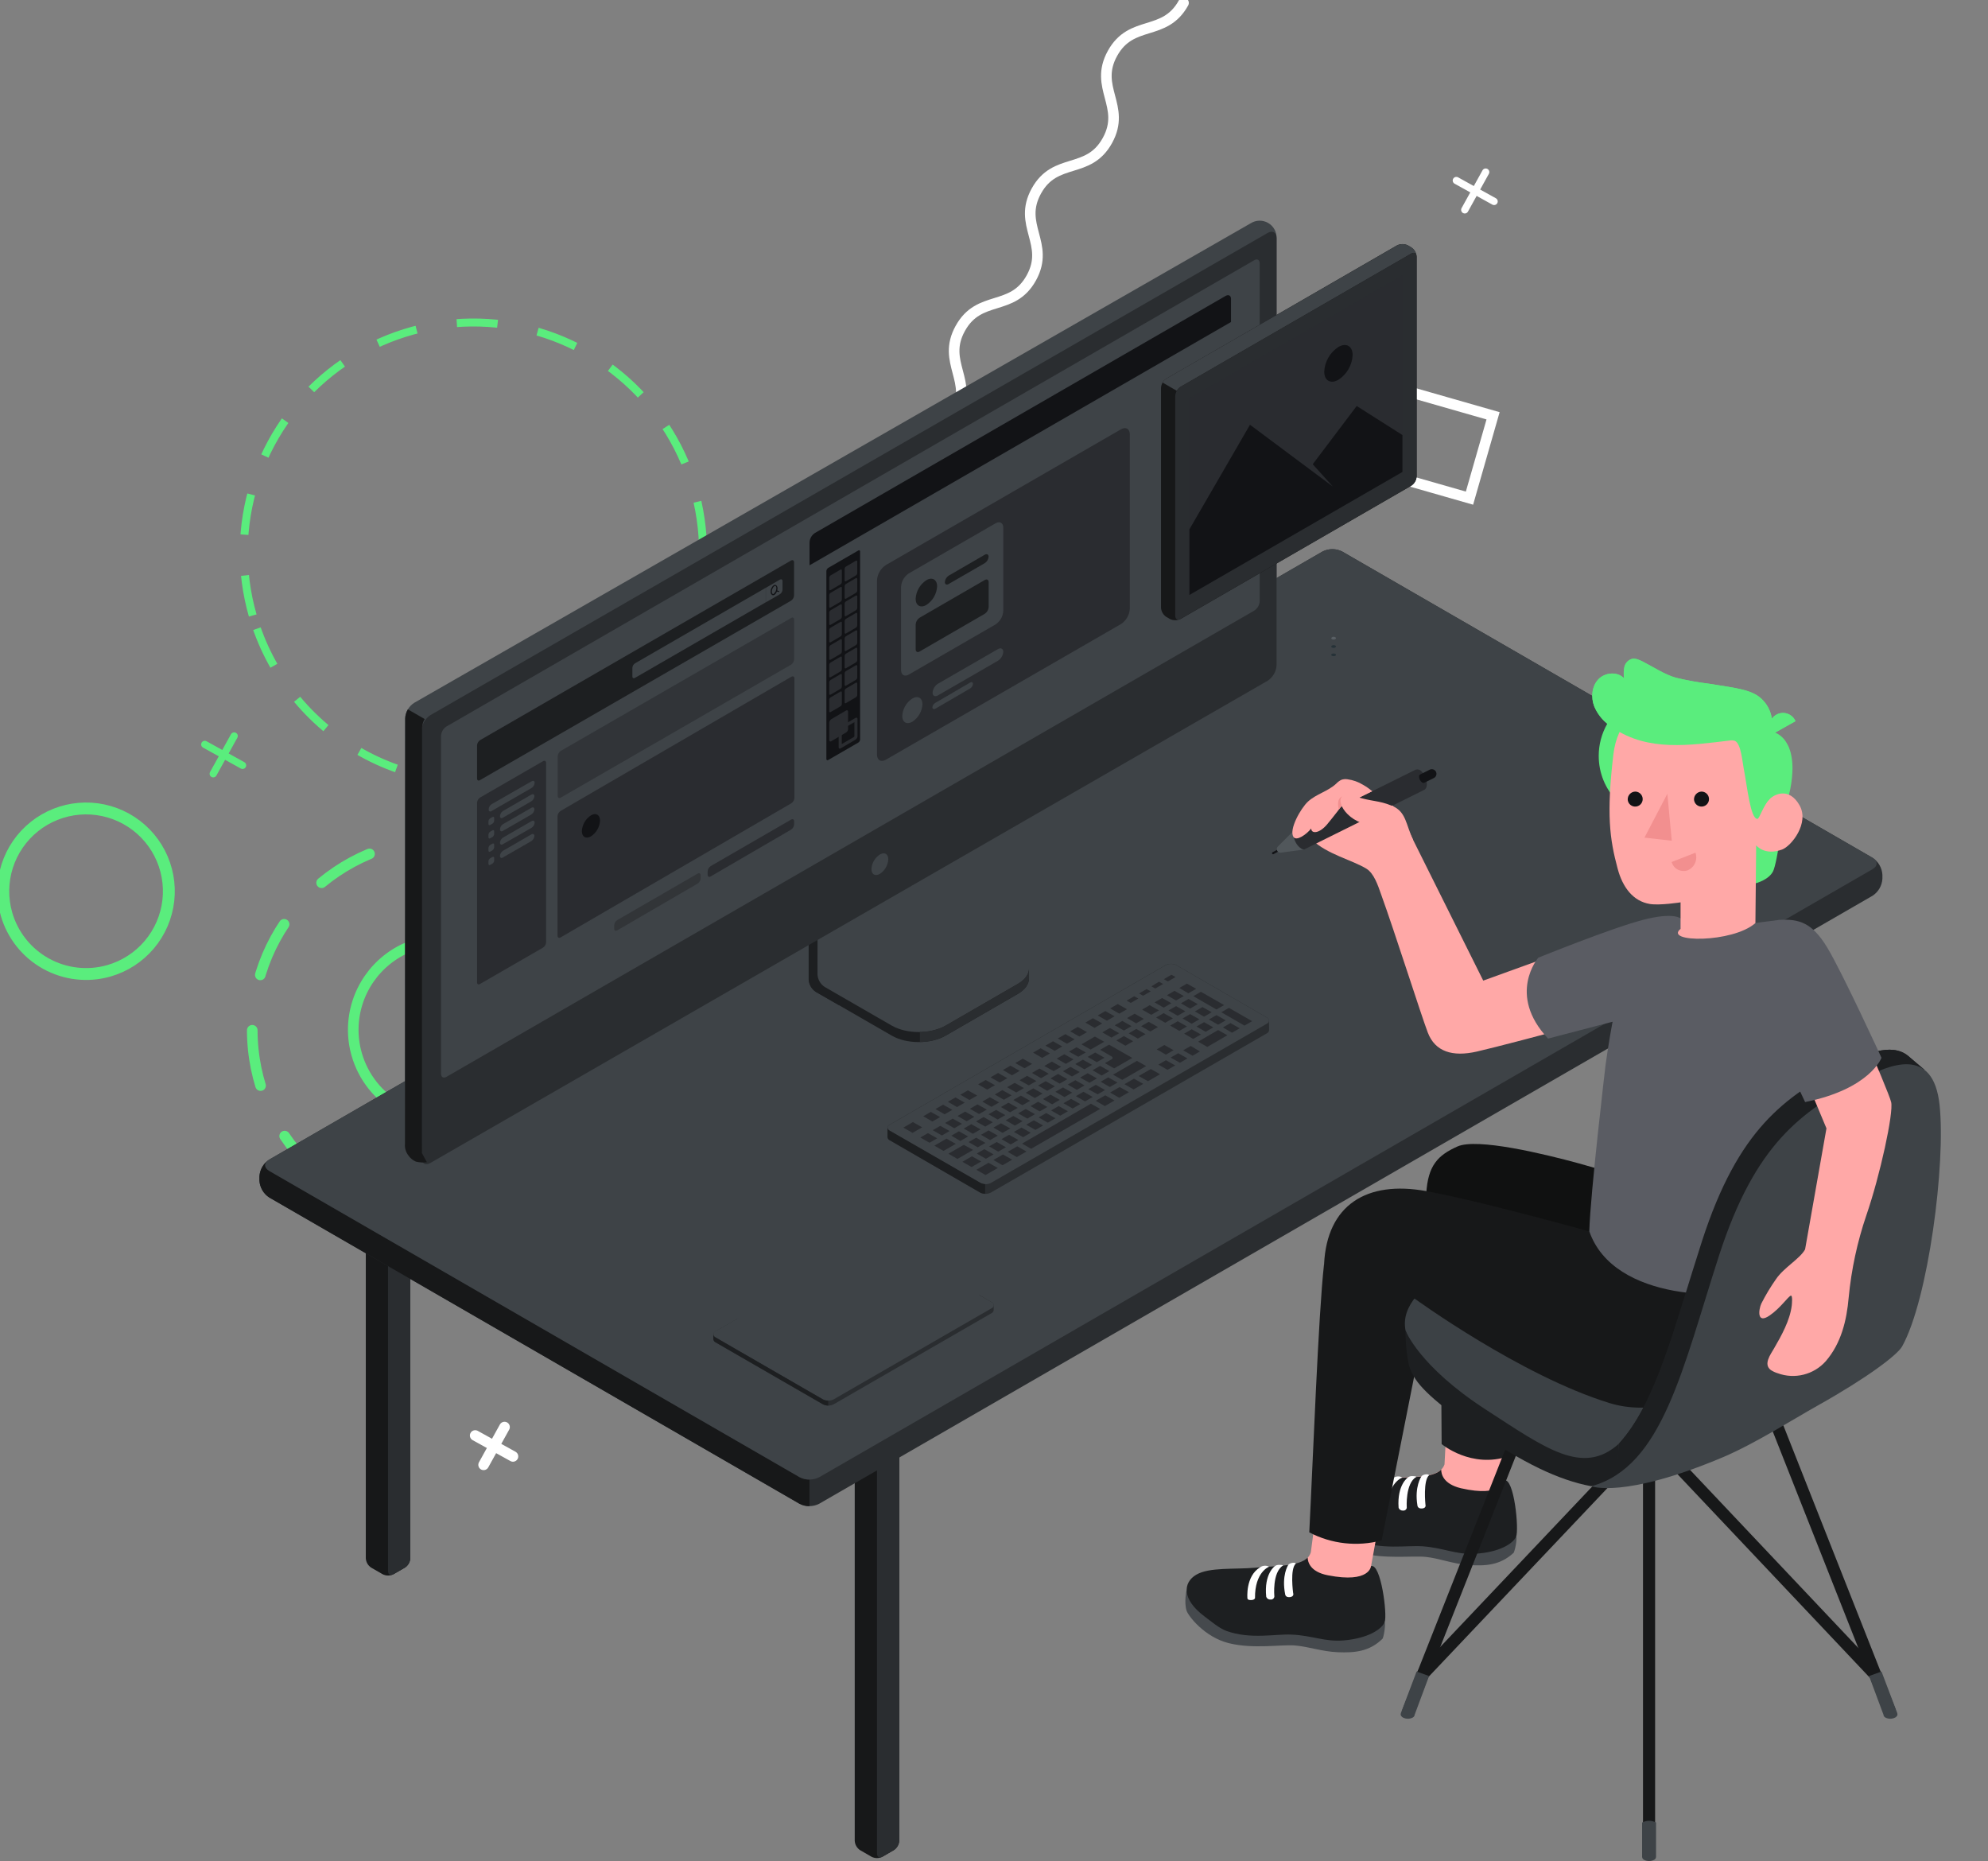 <svg id="eIUlmfJyi6M1" xmlns="http://www.w3.org/2000/svg" xmlns:xlink="http://www.w3.org/1999/xlink" viewBox="0 0 375 351" shape-rendering="geometricPrecision" text-rendering="geometricPrecision"><rect x="0" y="0" width="375" height="351" fill="#808080" stroke="none"/><style><![CDATA[#eIUlmfJyi6M109_to {animation: eIUlmfJyi6M109_to__to 3000ms linear infinite alternate forwards}@keyframes eIUlmfJyi6M109_to__to { 0% {transform: translate(179.61px,117.445px)} 3.333% {transform: translate(179.61px,117.445px)} 100% {transform: translate(201.853px,104.132px)}} #eIUlmfJyi6M135_to {animation: eIUlmfJyi6M135_to__to 3000ms linear infinite alternate forwards}@keyframes eIUlmfJyi6M135_to__to { 0% {transform: translate(243.112px,81.509px)} 100% {transform: translate(243.449px,64.178px)}} #eIUlmfJyi6M155_to {animation: eIUlmfJyi6M155_to__to 3000ms linear infinite alternate forwards}@keyframes eIUlmfJyi6M155_to__to { 0% {transform: translate(111.471px,155.762px)} 100% {transform: translate(144.333px,136.727px)}}]]></style><path id="eIUlmfJyi6M2" d="M67.292,198.883C66.369,195.674,66.419,192.263,67.436,189.082C68.452,185.901,70.389,183.093,73.002,181.013C75.615,178.933,78.786,177.674,82.115,177.395C85.443,177.117,88.779,177.832,91.702,179.449C94.624,181.067,97.001,183.514,98.531,186.482C100.062,189.45,100.678,192.805,100.302,196.123C99.925,199.441,98.573,202.573,96.416,205.123C94.259,207.673,91.395,209.526,88.184,210.448C83.88,211.684,79.261,211.16,75.343,208.991C71.425,206.823,68.529,203.187,67.292,198.883Z" fill="none" stroke="rgb(90,237,125)" stroke-width="2" stroke-linecap="round" stroke-miterlimit="10"/><path id="eIUlmfJyi6M3" d="M83.521,230.158C103.37,230.158,119.46,214.071,119.46,194.227C119.46,174.383,103.37,158.296,83.521,158.296C63.673,158.296,47.583,174.383,47.583,194.227C47.583,214.071,63.673,230.158,83.521,230.158Z" fill="none" stroke="rgb(90,237,125)" stroke-width="2" stroke-linecap="round" stroke-miterlimit="10" stroke-dasharray="10.59,10.59"/><path id="eIUlmfJyi6M4" d="M266.106,73.975L261.657,89.506L277.191,93.954L281.64,78.423L266.106,73.975Z" fill="none" stroke="rgb(255,255,255)" stroke-width="2" stroke-miterlimit="10"/><path id="eIUlmfJyi6M5" d="M81.656,164.297L77.35,172.07L85.125,176.375L89.431,168.602L81.656,164.297Z" fill="rgb(23,73,255)" stroke="rgb(255,255,255)" stroke-width="1"/><path id="eIUlmfJyi6M6" d="M1.227,172.408C0.374,169.44,0.421,166.286,1.36,163.344C2.3,160.403,4.092,157.806,6.508,155.882C8.924,153.958,11.856,152.794,14.934,152.537C18.012,152.279,21.097,152.94,23.799,154.436C26.502,155.931,28.7,158.195,30.115,160.939C31.531,163.684,32.101,166.786,31.753,169.855C31.404,172.923,30.154,175.819,28.16,178.177C26.165,180.535,23.516,182.248,20.547,183.101C16.567,184.242,12.296,183.757,8.674,181.752C5.051,179.747,2.373,176.386,1.227,172.408L1.227,172.408Z" fill="none" stroke="rgb(90,237,125)" stroke-width="2.24" stroke-miterlimit="10"/><path id="eIUlmfJyi6M7" d="M47.67,116.081C45.306,107.849,45.436,99.101,48.044,90.943C50.653,82.785,55.622,75.583,62.325,70.249C69.027,64.915,77.161,61.687,85.698,60.974C94.235,60.262,102.791,62.096,110.286,66.245C117.78,70.395,123.875,76.673,127.801,84.285C131.726,91.898,133.306,100.503,132.339,109.014C131.373,117.524,127.904,125.556,122.372,132.095C116.84,138.635,109.492,143.387,101.258,145.751C95.791,147.325,90.067,147.805,84.414,147.165C78.761,146.526,73.289,144.778,68.312,142.022C63.335,139.267,58.95,135.557,55.409,131.106C51.867,126.655,49.237,121.549,47.67,116.081L47.67,116.081Z" fill="none" stroke="rgb(90,237,125)" stroke-width="1.5" stroke-miterlimit="10" stroke-dasharray="7.7,7.7"/><path id="eIUlmfJyi6M8" d="M223.25,0.548C219.661,7.028,213.442,3.583,209.853,10.063C206.264,16.544,212.483,19.99,208.894,26.498C205.305,33.006,199.086,29.533,195.497,36.013C191.908,42.494,198.127,45.934,194.538,52.415C190.949,58.895,184.73,55.455,181.141,61.936C177.552,68.416,183.771,71.857,180.182,78.37C176.593,84.883,170.369,81.405,166.785,87.885C163.202,94.366,169.415,97.812,165.826,104.293C162.238,110.773,156.013,107.327,152.424,113.808C148.835,120.289,155.054,123.734,151.465,130.242C147.876,136.75,141.652,133.206,138.079,139.692" fill="none" stroke="rgb(255,255,255)" stroke-width="2" stroke-linecap="round" stroke-miterlimit="10"/><path id="eIUlmfJyi6M9" d="M45.752,144.349L38.629,140.404" fill="none" stroke="rgb(90,237,125)" stroke-width="1.37" stroke-linecap="round" stroke-miterlimit="10"/><path id="eIUlmfJyi6M10" d="M44.169,138.816L40.224,145.937" fill="none" stroke="rgb(90,237,125)" stroke-width="1.37" stroke-linecap="round" stroke-miterlimit="10"/><path id="eIUlmfJyi6M11" d="M281.835,37.991L274.712,34.047" fill="none" stroke="rgb(255,255,255)" stroke-width="1.37" stroke-linecap="round" stroke-miterlimit="10"/><path id="eIUlmfJyi6M12" d="M280.246,32.458L276.301,39.58" fill="none" stroke="rgb(255,255,255)" stroke-width="1.37" stroke-linecap="round" stroke-miterlimit="10"/><path id="eIUlmfJyi6M13" d="M96.76,274.69L89.636,270.746" fill="none" stroke="rgb(255,255,255)" stroke-width="2" stroke-linecap="round" stroke-miterlimit="10"/><path id="eIUlmfJyi6M14" d="M95.171,269.157L91.225,276.278" fill="none" stroke="rgb(255,255,255)" stroke-width="2" stroke-linecap="round" stroke-miterlimit="10"/><path id="eIUlmfJyi6M15" d="M161.229,268.746L161.229,347.171C161.245,347.527,161.345,347.875,161.521,348.186C161.697,348.496,161.945,348.76,162.243,348.957L164.407,350.206C164.723,350.365,165.072,350.448,165.426,350.448C165.78,350.448,166.13,350.365,166.446,350.206L168.604,348.957C168.901,348.763,169.148,348.503,169.325,348.197C169.502,347.89,169.604,347.546,169.624,347.193L169.624,268.746C169.624,268.099,169.169,267.837,168.604,268.16L166.44,269.409C166.125,269.568,165.777,269.651,165.424,269.651C165.071,269.651,164.722,269.568,164.407,269.409L162.243,268.16C161.684,267.837,161.229,268.094,161.229,268.746Z" fill="rgb(23,24,25)" stroke="none" stroke-width="1"/><path id="eIUlmfJyi6M16" d="M166.44,350.184L168.604,348.935C168.901,348.742,169.148,348.481,169.325,348.175C169.502,347.868,169.604,347.524,169.624,347.171L169.624,268.746C169.624,268.1,169.163,267.837,168.604,268.16L166.44,269.409C166.145,269.602,165.899,269.862,165.723,270.167C165.547,270.473,165.446,270.815,165.426,271.167L165.426,349.598C165.426,350.244,165.881,350.507,166.44,350.184Z" fill="rgb(42,45,48)" stroke="none" stroke-width="1"/><path id="eIUlmfJyi6M17" d="M69.001,215.482L69.001,293.907C69.02,294.26,69.123,294.604,69.3,294.911C69.477,295.217,69.724,295.478,70.02,295.671L72.179,296.914C72.495,297.076,72.844,297.161,73.198,297.161C73.553,297.161,73.902,297.076,74.218,296.914L76.376,295.671C76.673,295.478,76.92,295.217,77.097,294.911C77.274,294.604,77.376,294.26,77.395,293.907L77.395,215.482C77.395,214.83,76.941,214.567,76.376,214.89L74.218,216.139C73.902,216.301,73.553,216.386,73.198,216.386C72.844,216.386,72.495,216.301,72.179,216.139L70.02,214.89C69.456,214.567,69.001,214.83,69.001,215.482Z" fill="rgb(23,24,25)" stroke="none" stroke-width="1"/><path id="eIUlmfJyi6M18" d="M74.218,296.914L76.376,295.665C76.673,295.473,76.92,295.214,77.097,294.908C77.274,294.603,77.376,294.26,77.395,293.907L77.395,215.482C77.395,214.83,76.941,214.567,76.376,214.89L74.218,216.139C73.921,216.333,73.674,216.593,73.497,216.9C73.32,217.206,73.218,217.55,73.198,217.903L73.198,296.328C73.198,296.975,73.653,297.238,74.218,296.914Z" fill="rgb(42,45,48)" stroke="none" stroke-width="1"/><path id="eIUlmfJyi6M19" d="M332.957,169.619L332.957,248.044C332.976,248.398,333.079,248.741,333.256,249.048C333.433,249.354,333.68,249.615,333.976,249.808L336.168,251.057C336.483,251.216,336.831,251.299,337.184,251.299C337.537,251.299,337.886,251.216,338.201,251.057L340.393,249.808C340.688,249.614,340.933,249.353,341.109,249.047C341.286,248.74,341.387,248.397,341.406,248.044L341.406,169.619C341.406,168.973,340.951,168.71,340.393,169.033L338.201,170.282C337.886,170.441,337.537,170.524,337.184,170.524C336.831,170.524,336.483,170.441,336.168,170.282L333.976,169.033C333.417,168.726,332.957,168.973,332.957,169.619Z" fill="rgb(55,71,79)" stroke="none" stroke-width="1"/><path id="eIUlmfJyi6M20" d="M338.173,251.057L340.365,249.808C340.66,249.614,340.906,249.353,341.082,249.047C341.258,248.74,341.36,248.397,341.379,248.044L341.379,169.619C341.379,168.973,340.924,168.71,340.365,169.033L338.173,170.282C337.877,170.474,337.63,170.734,337.453,171.039C337.276,171.345,337.173,171.688,337.154,172.041L337.154,250.465C337.154,251.117,337.609,251.38,338.173,251.057Z" fill="rgb(69,90,100)" stroke="none" stroke-width="1"/><path id="eIUlmfJyi6M21" d="M48.936,222.647L48.936,221.908C48.971,221.266,49.157,220.641,49.479,220.084C49.801,219.527,50.249,219.054,50.788,218.703L249.474,104.019C250.048,103.727,250.682,103.575,251.326,103.575C251.97,103.575,252.604,103.727,253.178,104.019L353.231,161.791C353.769,162.142,354.217,162.616,354.539,163.172C354.861,163.729,355.047,164.354,355.083,164.996L355.083,165.73C355.047,166.372,354.861,166.998,354.539,167.555C354.217,168.113,353.769,168.587,353.231,168.94L154.517,283.624C153.944,283.916,153.311,284.068,152.668,284.068C152.025,284.068,151.391,283.916,150.819,283.624L50.788,225.852C50.248,225.502,49.8,225.029,49.478,224.472C49.156,223.915,48.97,223.29,48.936,222.647Z" fill="rgb(42,45,48)" stroke="none" stroke-width="1"/><path id="eIUlmfJyi6M22" d="M152.687,279.061L152.687,284.074C152.043,284.082,151.407,283.932,150.835,283.635L50.788,225.858C50.249,225.506,49.801,225.033,49.479,224.476C49.158,223.92,48.971,223.295,48.936,222.653L48.936,221.913C48.966,221.341,49.116,220.781,49.376,220.27C49.637,219.76,50.002,219.31,50.448,218.95C49.774,219.498,49.9,220.319,50.788,220.845L150.835,278.617C151.404,278.921,152.042,279.074,152.687,279.061Z" fill="rgb(23,24,25)" stroke="none" stroke-width="1"/><path id="eIUlmfJyi6M23" d="M50.788,220.84L150.841,278.612C151.413,278.903,152.047,279.055,152.69,279.055C153.333,279.055,153.966,278.903,154.539,278.612L353.231,163.927C354.25,163.336,354.25,162.377,353.231,161.791L253.178,104.019C252.604,103.727,251.97,103.575,251.326,103.575C250.682,103.575,250.048,103.727,249.474,104.019L50.788,218.703C49.763,219.295,49.763,220.253,50.788,220.84Z" fill="rgb(62,67,71)" stroke="none" stroke-width="1"/><path id="eIUlmfJyi6M24" d="M239.37,192.474C239.358,192.348,239.313,192.227,239.239,192.123C239.165,192.02,239.064,191.939,238.948,191.888L221.896,182.027C221.581,181.868,221.233,181.785,220.88,181.785C220.527,181.785,220.179,181.868,219.864,182.027L167.837,212.108C167.721,212.159,167.621,212.24,167.547,212.343C167.472,212.446,167.427,212.567,167.415,212.694L167.415,214.48C167.427,214.606,167.472,214.727,167.547,214.83C167.621,214.933,167.721,215.015,167.837,215.066L184.878,224.926C185.194,225.086,185.543,225.169,185.897,225.169C186.251,225.169,186.6,225.086,186.916,224.926L238.97,194.895C239.086,194.843,239.185,194.762,239.259,194.659C239.334,194.556,239.379,194.435,239.392,194.309L239.37,192.474Z" fill="rgb(42,45,48)" stroke="none" stroke-width="1"/><path id="eIUlmfJyi6M25" d="M184.884,223.097L167.843,213.302C167.72,213.26,167.614,213.181,167.539,213.076C167.463,212.971,167.423,212.845,167.423,212.716C167.423,212.586,167.463,212.46,167.539,212.355C167.614,212.25,167.72,212.171,167.843,212.129L219.869,182.049C220.184,181.89,220.532,181.807,220.886,181.807C221.239,181.807,221.587,181.89,221.902,182.049L238.954,191.91C239.076,191.953,239.181,192.032,239.256,192.138C239.33,192.243,239.37,192.369,239.37,192.499C239.37,192.628,239.33,192.754,239.256,192.859C239.181,192.965,239.076,193.044,238.954,193.087L186.9,223.119C186.585,223.271,186.239,223.348,185.889,223.345C185.539,223.341,185.195,223.256,184.884,223.097Z" fill="rgb(62,67,71)" stroke="none" stroke-width="1"/><path id="eIUlmfJyi6M26" d="M185.832,223.338L185.832,225.151C185.499,225.15,185.172,225.07,184.878,224.915L167.843,215.055C167.727,215.003,167.628,214.921,167.553,214.818C167.479,214.715,167.434,214.595,167.421,214.469L167.421,212.672C167.434,212.798,167.479,212.918,167.553,213.021C167.628,213.124,167.727,213.206,167.843,213.258L184.878,223.058C185.169,223.227,185.496,223.323,185.832,223.338Z" fill="rgb(29,31,33)" stroke="none" stroke-width="1"/><path id="eIUlmfJyi6M27" d="M185.908,221.607L185.87,221.607L184.182,220.632L186.473,219.311L188.215,220.292L185.93,221.612L185.908,221.607ZM183.267,220.084L183.229,220.084L181.541,219.125L183.338,218.09L185.081,219.065L183.289,220.106L183.267,220.084ZM189.108,219.761L189.07,219.761L187.393,218.78L189.19,217.745L190.933,218.725L189.141,219.761L189.108,219.761ZM180.626,218.577L180.588,218.577L178.9,217.602L181.804,215.926L183.558,216.879L180.654,218.555L180.626,218.577ZM185.974,218.539C185.968,218.542,185.961,218.543,185.955,218.543C185.948,218.543,185.942,218.542,185.936,218.539L184.248,217.569L185.673,216.742L187.421,217.723L185.996,218.544L185.974,218.539ZM191.809,218.221L191.777,218.221L190.089,217.246L191.886,216.205L193.629,217.186L191.831,218.221L191.809,218.221ZM188.308,217.191L188.27,217.191L186.582,216.216L188.012,215.394L189.755,216.375L188.33,217.197L188.308,217.191ZM177.985,217.054L177.941,217.054L176.259,216.079L178.544,214.759L180.292,215.74L178.002,217.06L177.985,217.054ZM194.516,216.66L194.483,216.66L192.796,215.69L205.787,208.169L207.53,209.149L194.544,216.649L194.516,216.66ZM184.434,216.375C184.434,216.375,184.434,216.375,184.396,216.375L182.714,215.4L184.138,214.578L185.886,215.559L184.462,216.381L184.434,216.375ZM190.648,215.827L190.609,215.827L188.922,214.852L190.352,214.03L192.094,215.011L190.681,215.838L190.648,215.827ZM175.339,215.51L175.3,215.51L173.613,214.54L175.043,213.718L176.791,214.693L175.366,215.515L175.339,215.51ZM181.18,215.186L181.141,215.186L179.454,214.195L180.884,213.368L182.626,214.348L181.201,215.17L181.18,215.186ZM186.774,215.006L186.736,215.006L185.048,214.03L186.478,213.209L188.221,214.189L186.796,215.011L186.774,215.006ZM192.982,214.458L192.944,214.458L191.256,213.488L192.686,212.666L194.434,213.647L193.009,214.469L192.982,214.458ZM177.678,214.14L177.64,214.14L175.952,213.165L177.377,212.343L179.125,213.324L177.7,214.145L177.678,214.14ZM183.519,213.822L183.481,213.822L181.793,212.853L183.218,212.025L184.966,213.006L183.541,213.828L183.519,213.822ZM189.114,213.641L189.075,213.641L187.393,212.677L188.818,211.856L190.566,212.836L189.141,213.658L189.114,213.641ZM172.128,213.641L172.089,213.641L170.407,212.677L172.204,211.636L173.952,212.617L172.155,213.658L172.128,213.641ZM195.316,213.094L195.278,213.094L193.59,212.124L195.02,211.302L196.763,212.277L195.338,213.099L195.316,213.094ZM180.007,212.776L179.969,212.776L178.281,211.801L179.711,210.979L181.459,211.96L180.034,212.781L180.007,212.776ZM185.848,212.458L185.81,212.458L184.106,211.51L185.536,210.683L187.278,211.664L185.853,212.486L185.848,212.458ZM191.442,212.277L191.404,212.277L189.716,211.302L191.146,210.481L192.889,211.461L191.464,212.283L191.442,212.277ZM197.65,211.73L197.612,211.73L195.924,210.754L197.355,209.933L199.097,210.913L197.672,211.735L197.65,211.73ZM175.887,211.51L175.848,211.51L174.161,210.535L175.585,209.714L177.333,210.694L175.908,211.516L175.887,211.51ZM182.352,211.456L182.314,211.456L180.626,210.481L182.056,209.659L183.799,210.639L182.374,211.461L182.352,211.456ZM188.193,211.132C188.187,211.135,188.181,211.136,188.174,211.136C188.167,211.136,188.161,211.135,188.155,211.132L186.467,210.157L187.897,209.336L189.64,210.316L188.215,211.138L188.193,211.132ZM193.788,210.957L193.749,210.957L192.062,209.988L193.492,209.166L195.234,210.146L193.809,210.968L193.788,210.957ZM199.996,210.409L199.957,210.409L198.27,209.434L199.7,208.613L201.442,209.593L200.018,210.415L199.996,210.409ZM178.193,210.146L178.155,210.146L176.467,209.177L177.897,208.35L179.64,209.33L178.215,210.152L178.193,210.146ZM184.686,210.097L184.653,210.097L182.966,209.122L184.39,208.3L186.138,209.281L184.714,210.103L184.686,210.097ZM190.527,209.774L190.489,209.774L188.807,208.799L190.231,207.977L191.979,208.958L190.555,209.779L190.527,209.774ZM196.122,209.599L196.083,209.599L194.396,208.623L195.826,207.802L197.568,208.782L196.144,209.604L196.122,209.599ZM202.33,209.051L202.297,209.051L200.604,208.076L202.034,207.254L203.782,208.235L202.357,209.056L202.33,209.051ZM180.533,208.782L180.495,208.782L178.807,207.807L180.237,206.986L181.98,207.966L180.555,208.788L180.533,208.782ZM187.026,208.739L186.988,208.739L185.3,207.769L186.73,206.947L188.473,207.928L187.048,208.749L187.026,208.739ZM208.395,208.585L208.357,208.585L206.691,207.621L208.489,206.586L210.236,207.566L208.439,208.602L208.395,208.585ZM192.872,208.443L192.834,208.443L191.146,207.468L192.577,206.64L194.319,207.621L192.894,208.443L192.872,208.443ZM198.467,208.262L198.429,208.262L196.741,207.287L198.171,206.465L199.913,207.446L198.489,208.267L198.467,208.262ZM204.675,207.714L204.637,207.714L202.949,206.739L204.379,205.917L206.121,206.898L204.697,207.72L204.675,207.714ZM182.873,207.446L182.834,207.446L181.152,206.471L182.577,205.649L184.325,206.629L182.9,207.451L182.873,207.446ZM189.371,207.402L189.333,207.402L187.645,206.427L189.075,205.605L190.818,206.586L189.393,207.407L189.371,207.402ZM195.212,207.079L195.174,207.079L193.486,206.104L194.911,205.276L196.659,206.257L195.234,207.079L195.212,207.079ZM211.13,207.035C211.124,207.037,211.117,207.039,211.11,207.039C211.104,207.039,211.097,207.037,211.091,207.035L209.404,206.06L211.201,205.024L212.949,205.999L211.151,207.04L211.13,207.035ZM200.807,206.898L200.763,206.898L199.081,205.923L200.505,205.101L202.253,206.082L200.828,206.903L200.807,206.898ZM207.015,206.35L206.971,206.35L205.283,205.43L206.708,204.608L208.456,205.589L207.031,206.41L207.015,206.35ZM191.705,206.032L191.667,206.032L189.979,205.057L191.409,204.236L193.152,205.216L191.727,206.038L191.705,206.032ZM197.546,205.715L197.508,205.715L195.82,204.739L197.25,203.918L198.993,204.893L197.568,205.715L197.546,205.715ZM203.141,205.534L203.102,205.534L201.415,204.559L202.845,203.737L204.587,204.718L203.163,205.539L203.141,205.534ZM186.232,205.495L186.193,205.495L184.506,204.52L185.93,203.693L187.678,204.674L186.253,205.495L186.232,205.495ZM213.836,205.457L213.798,205.457L212.11,204.482L213.908,203.447L215.656,204.427L213.858,205.463L213.836,205.457ZM209.349,204.997L209.31,204.997L207.623,204.022L209.053,203.2L210.795,204.181L209.371,205.002L209.349,204.997ZM194.045,204.685L194.007,204.685L192.325,203.737L193.755,202.91L195.497,203.89L194.072,204.712L194.045,204.685ZM199.886,204.362L199.848,204.362L198.16,203.386L199.585,202.559L201.333,203.54L199.908,204.362L199.886,204.362ZM205.48,204.181L205.442,204.181L203.749,203.238L205.174,202.417L206.921,203.397L205.497,204.219L205.48,204.181ZM188.566,204.142L188.527,204.142L186.845,203.195L188.275,202.373L190.018,203.354L188.593,204.175L188.566,204.142ZM216.543,203.896L216.505,203.896L214.79,202.948L217.08,201.628L218.823,202.609L216.538,203.929L216.543,203.896ZM211.688,203.649L211.65,203.649L209.957,202.691L214.461,200.089L216.203,201.069L211.705,203.666L211.688,203.649ZM196.379,203.332L196.341,203.332L194.653,202.357L196.083,201.535L197.831,202.515L196.407,203.337L196.379,203.332ZM202.22,203.014L202.182,203.014L200.494,202.044L201.924,201.217L203.672,202.198L202.248,203.019L202.22,203.014ZM207.815,202.833L207.776,202.833L206.089,201.858L207.519,201.036L209.261,202.017L207.837,202.839L207.815,202.833ZM190.905,202.795L190.867,202.795L189.179,201.82L190.609,200.992L192.352,201.973L190.927,202.795L190.905,202.795ZM198.719,201.984L198.681,201.984L196.987,201.047L198.418,200.226L200.16,201.206L198.735,202.028L198.719,201.984ZM220.236,201.765L220.198,201.765L218.51,200.79L219.94,199.968L221.683,200.949L220.258,201.77L220.236,201.765ZM204.56,201.661L204.522,201.661L202.834,200.686L204.264,199.864L206.006,200.845L204.582,201.666L204.56,201.661ZM210.154,201.485L210.116,201.485L208.428,200.516L209.732,199.76C209.775,199.737,209.812,199.703,209.838,199.662C209.864,199.62,209.878,199.573,209.88,199.524C209.877,199.472,209.861,199.422,209.833,199.378C209.806,199.334,209.767,199.297,209.721,199.272L207.53,197.996L209.206,197.032L213.59,199.535L210.193,201.491L210.154,201.485ZM193.24,201.447L193.201,201.447L191.508,200.499L192.938,199.678L194.686,200.658L193.261,201.48L193.24,201.447ZM201.059,200.636L201.02,200.636L199.333,199.661L200.757,198.834L202.505,199.815L201.08,200.636L201.059,200.636ZM222.57,200.417L222.532,200.417L220.817,199.47L222.247,198.648L223.99,199.628L222.565,200.45L222.57,200.417ZM206.9,200.313C206.894,200.316,206.887,200.318,206.88,200.318C206.874,200.318,206.867,200.316,206.861,200.313L205.168,199.338L206.598,198.516L208.346,199.497L206.921,200.319L206.9,200.313ZM196.598,199.508C196.592,199.511,196.586,199.512,196.579,199.512C196.573,199.512,196.566,199.511,196.56,199.508L194.872,198.533L196.297,197.711L198.045,198.692L196.62,199.513L196.598,199.508ZM203.393,199.289L203.354,199.289L201.639,198.341L203.069,197.519L204.817,198.5L203.393,199.322L203.393,199.289ZM224.91,199.07C224.904,199.073,224.898,199.074,224.891,199.074C224.884,199.074,224.878,199.073,224.872,199.07L223.184,198.1L224.614,197.278L226.351,198.308L224.927,199.13L224.91,199.07ZM219.929,198.894L219.891,198.894L218.203,197.919L219.634,197.098L221.376,198.078L219.951,198.9L219.929,198.894ZM198.933,198.16C198.927,198.163,198.92,198.164,198.913,198.164C198.907,198.164,198.9,198.163,198.894,198.16L197.201,197.213L198.631,196.391L200.374,197.371L198.949,198.193L198.933,198.16ZM205.727,197.941L205.689,197.941L204.001,196.966L206.538,195.503L208.286,196.484L205.749,197.941L205.727,197.941ZM227.737,197.437L227.699,197.437L226.011,196.468L229.776,194.276L231.524,195.257L227.759,197.448L227.737,197.437ZM212.302,197.213L212.264,197.213L210.576,196.237L212.006,195.41L213.749,196.391L212.324,197.213L212.302,197.213ZM201.261,196.835L201.223,196.835L199.535,195.865L200.965,195.043L202.708,196.024L201.283,196.846L201.261,196.835ZM225.091,195.931L225.053,195.931L223.365,194.956L224.795,194.128L226.537,195.109L225.113,195.931L225.091,195.931ZM214.636,195.865L214.598,195.865L212.916,194.895L214.34,194.068L216.083,195.049L214.658,195.87L214.636,195.865ZM209.661,195.684L209.623,195.684L207.935,194.709L209.365,193.887L211.108,194.868L209.683,195.69L209.661,195.684ZM203.601,195.481C203.595,195.484,203.588,195.486,203.582,195.486C203.575,195.486,203.569,195.484,203.563,195.481L201.875,194.506L203.305,193.685L205.048,194.665L203.623,195.487L203.601,195.481ZM232.406,194.758L232.367,194.758L230.68,193.789L232.11,192.962L233.852,193.942L232.428,194.764L232.406,194.758ZM227.425,194.583L227.387,194.583L225.699,193.613L227.129,192.792L228.872,193.772L227.447,194.594L227.425,194.583ZM216.982,194.523L216.943,194.523L215.256,193.548L216.686,192.726L218.428,193.707L217.003,194.528L216.982,194.523ZM222.461,194.413L222.422,194.413L220.729,193.438L222.159,192.616L223.907,193.597L222.483,194.419L222.461,194.413ZM212.006,194.347L211.968,194.347L210.275,193.378L211.705,192.556L213.447,193.537L212.023,194.358L212.006,194.347ZM206.467,193.844C206.461,193.846,206.454,193.848,206.447,193.848C206.441,193.848,206.434,193.846,206.428,193.844L204.741,192.868L206.165,192.047L207.913,193.027L206.489,193.849L206.467,193.844ZM234.751,193.416L234.713,193.416L230.384,190.918L231.814,190.091L236.198,192.6L234.773,193.422L234.751,193.416ZM229.776,193.241L229.737,193.241L228.039,192.282L229.469,191.461L231.211,192.441L229.787,193.263L229.776,193.241ZM224.795,193.066L224.757,193.066L223.069,192.09L224.499,191.269L226.242,192.249L224.817,193.071L224.795,193.066ZM214.346,193L214.308,193L212.598,192.019L214.028,191.192L215.771,192.173L214.346,192.994L214.346,193ZM219.825,192.89L219.787,192.89L218.077,191.91L219.502,191.088L221.25,192.069L219.825,192.89ZM208.812,192.496L208.763,192.496L207.069,191.521L208.5,190.699L210.247,191.68L208.823,192.501L208.812,192.496ZM227.124,191.734L227.085,191.734L225.398,190.759L226.828,189.938L228.57,190.918L227.146,191.74L227.124,191.734ZM222.143,191.559L222.11,191.559L220.417,190.584L221.847,189.762L223.595,190.743L222.17,191.565L222.143,191.559ZM217.168,191.384L217.129,191.384L215.442,190.414L216.866,189.587L218.614,190.568L217.19,191.389L217.168,191.384ZM211.141,191.165L211.102,191.165L209.415,190.195L210.845,189.368L212.587,190.348L211.162,191.17L211.141,191.165ZM229.474,190.381L229.431,190.381L225.102,187.883L226.532,187.062L230.915,189.565L229.491,190.387L229.474,190.381ZM224.494,190.206L224.455,190.206L222.768,189.231L224.198,188.409L225.94,189.39L224.516,190.211L224.494,190.206ZM219.513,190.031L219.48,190.031L217.787,189.056L219.217,188.234L220.96,189.214L219.535,190.036L219.513,190.031ZM213.294,189.138L213.256,189.138L212.521,188.727L213.951,187.9L214.735,188.327L213.316,189.149L213.294,189.138ZM221.853,188.683L221.814,188.683L220.127,187.708L221.557,186.881L223.299,187.861L221.875,188.683L221.853,188.683ZM215.628,187.79L215.59,187.79L214.861,187.374L216.286,186.552L217.069,186.974L215.65,187.796L215.628,187.79ZM224.187,187.335L224.148,187.335L222.461,186.338L223.891,185.517L225.633,186.497L224.209,187.319L224.187,187.335ZM217.968,186.443L217.929,186.443L217.195,186.032L218.625,185.161L219.409,185.582L217.99,186.404L217.968,186.443ZM220.307,185.089C220.293,185.095,220.278,185.095,220.264,185.089L219.535,184.679L220.96,183.851L221.749,184.273L220.324,185.095L220.307,185.089Z" fill="rgb(42,44,48)" stroke="none" stroke-width="1"/><path id="eIUlmfJyi6M28" d="M178.374,195.328L191.996,187.456C193.398,186.645,194.1,185.582,194.1,184.52C194.1,183.457,194.1,182.624,194.1,182.624L177.706,173.339C177.311,173.081,176.982,172.734,176.747,172.326C176.512,171.918,176.377,171.459,176.352,170.989L176.352,154.198L152.556,167.943L152.556,184.739C152.582,185.209,152.719,185.666,152.955,186.073C153.191,186.48,153.52,186.827,153.914,187.083L168.215,195.328C171.01,196.95,175.563,196.95,178.374,195.328Z" fill="rgb(29,31,33)" stroke="none" stroke-width="1"/><path id="eIUlmfJyi6M29" d="M158.276,187.708L158.276,189.598L153.892,187.084C153.498,186.827,153.169,186.481,152.934,186.074C152.699,185.666,152.564,185.209,152.539,184.739L152.539,167.948L157.071,165.33C157.164,166.48,157.268,167.674,157.361,168.83L154.183,170.671L154.183,183.791C154.207,184.261,154.343,184.718,154.578,185.126C154.813,185.534,155.142,185.88,155.536,186.136L158.276,187.708Z" fill="rgb(29,31,33)" stroke="none" stroke-width="1"/><path id="eIUlmfJyi6M30" d="M154.205,183.791C154.229,184.262,154.365,184.72,154.6,185.128C154.835,185.537,155.163,185.884,155.558,186.141L168.215,193.438C171.026,195.054,175.58,195.054,178.385,193.438L192.018,185.561C194.823,183.917,194.823,181.315,192.018,179.693L179.371,172.391C178.976,172.135,178.647,171.789,178.411,171.382C178.174,170.974,178.038,170.517,178.013,170.046L178.013,156.899L154.221,170.644L154.205,183.791Z" fill="rgb(62,67,71)" stroke="none" stroke-width="1"/><g id="eIUlmfJyi6M31" opacity="0.6"><rect id="eIUlmfJyi6M32" width="67.396" height="70.668" rx="0" ry="0" transform="matrix(1 0 0 1 134.457 136.849)" fill="none" stroke="none" stroke-width="1"/></g><path id="eIUlmfJyi6M33" d="M194.105,182.624L194.105,184.52C194.105,185.582,193.399,186.64,192.001,187.456L178.374,195.328C176.88,196.124,175.212,196.538,173.519,196.533L173.519,194.643C175.213,194.653,176.882,194.239,178.374,193.438L192.001,185.561C193.42,184.755,194.105,183.693,194.105,182.624Z" fill="rgb(42,45,48)" stroke="none" stroke-width="1"/><path id="eIUlmfJyi6M34" d="M78.004,218.906C78.518,219.155,79.084,219.279,79.655,219.268C80.226,219.258,80.787,219.113,81.291,218.846C92.984,212.091,227.392,135.145,239.107,128.391C239.599,128.069,240.009,127.636,240.303,127.127C240.597,126.618,240.767,126.047,240.8,125.46L240.8,44.921C240.821,44.342,240.684,43.769,240.404,43.263C240.123,42.756,239.71,42.336,239.209,42.047C238.707,41.758,238.136,41.611,237.557,41.622C236.978,41.633,236.414,41.802,235.924,42.11L78.108,132.571C77.615,132.893,77.205,133.327,76.911,133.837C76.617,134.347,76.447,134.919,76.415,135.507L76.415,216.035C76.437,216.605,76.592,217.161,76.868,217.66C77.144,218.158,77.533,218.585,78.004,218.906Z" fill="rgb(62,67,71)" stroke="none" stroke-width="1"/><path id="eIUlmfJyi6M35" d="M81.193,219.339L239.107,128.402C239.6,128.079,240.01,127.646,240.304,127.136C240.598,126.626,240.768,126.053,240.8,125.466L240.8,44.921C240.8,43.825,240.044,43.403,239.107,43.94L81.193,134.877C80.701,135.199,80.291,135.632,79.997,136.141C79.703,136.65,79.532,137.221,79.5,137.808L79.5,218.336C79.5,219.443,80.256,219.881,81.193,219.339Z" fill="rgb(42,45,48)" stroke="none" stroke-width="1"/><path id="eIUlmfJyi6M36" d="M83.193,202.515L83.193,138.783C83.211,138.43,83.313,138.086,83.49,137.781C83.667,137.475,83.915,137.216,84.212,137.024L236.603,49.073C237.151,48.744,237.617,49.007,237.617,49.659L237.617,113.397C237.598,113.75,237.496,114.093,237.32,114.4C237.144,114.706,236.898,114.967,236.603,115.161L84.212,203.102C83.653,203.425,83.193,203.162,83.193,202.515Z" fill="rgb(62,67,71)" stroke="none" stroke-width="1"/><path id="eIUlmfJyi6M37" d="M80.113,135.617C79.809,136.123,79.638,136.697,79.615,137.287L79.587,217.482L80.524,219.202C79.828,219.301,79.118,219.262,78.437,219.087C77.859,218.833,77.365,218.421,77.012,217.898C76.538,217.271,76.317,216.489,76.393,215.707L76.437,135.469C76.458,134.877,76.63,134.3,76.935,133.792L80.113,135.617Z" fill="rgb(23,24,25)" stroke="none" stroke-width="1"/><g id="eIUlmfJyi6M38" opacity="0.33"><rect id="eIUlmfJyi6M39" width="80.546" height="61.903" rx="0" ry="0" transform="matrix(1 0 0 1 225.414 100.693)" fill="none" stroke="none" stroke-width="1"/></g><path id="eIUlmfJyi6M40" d="M251.879,123.691C251.782,123.739,251.674,123.765,251.564,123.765C251.455,123.765,251.347,123.739,251.249,123.691C251.224,123.683,251.201,123.671,251.182,123.654C251.162,123.638,251.145,123.617,251.134,123.594C251.122,123.571,251.115,123.546,251.113,123.52C251.111,123.494,251.115,123.469,251.123,123.444C251.134,123.416,251.15,123.39,251.172,123.369C251.194,123.348,251.22,123.333,251.249,123.324C251.347,123.275,251.455,123.25,251.564,123.25C251.674,123.25,251.782,123.275,251.879,123.324C251.919,123.336,251.953,123.36,251.978,123.393C252.002,123.426,252.016,123.466,252.016,123.507C252.016,123.548,252.002,123.588,251.978,123.621C251.953,123.654,251.919,123.679,251.879,123.691Z" fill="rgb(38,50,56)" stroke="none" stroke-width="1"/><path id="eIUlmfJyi6M41" d="M251.951,122.069C251.864,122.135,251.763,122.178,251.656,122.194C251.548,122.21,251.439,122.199,251.337,122.162C251.123,122.091,251.052,121.932,251.173,121.812C251.259,121.746,251.36,121.703,251.467,121.687C251.575,121.67,251.684,121.681,251.786,121.719C252.005,121.79,252.077,121.943,251.951,122.069Z" fill="rgb(38,50,56)" stroke="none" stroke-width="1"/><path id="eIUlmfJyi6M42" d="M252,120.437C251.934,120.515,251.849,120.573,251.752,120.605C251.655,120.637,251.551,120.641,251.452,120.617C251.211,120.579,251.068,120.437,251.134,120.3C251.2,120.222,251.286,120.163,251.382,120.131C251.479,120.099,251.583,120.095,251.682,120.119C251.923,120.152,252.049,120.294,252,120.437Z" fill="rgb(89,95,100)" stroke="none" stroke-width="1"/><path id="eIUlmfJyi6M43" d="M187.442,246.16C187.43,246.034,187.384,245.913,187.31,245.81C187.236,245.707,187.136,245.626,187.021,245.573L166.791,233.916C166.477,233.752,166.128,233.666,165.774,233.666C165.42,233.666,165.072,233.752,164.758,233.916L134.989,251.095C134.873,251.148,134.773,251.229,134.699,251.332C134.625,251.435,134.58,251.555,134.567,251.682L134.567,252.607C134.58,252.733,134.626,252.852,134.7,252.954C134.774,253.056,134.874,253.137,134.989,253.188L155.219,264.867C155.534,265.027,155.882,265.11,156.235,265.11C156.588,265.11,156.936,265.027,157.251,264.867L187.021,247.683C187.135,247.631,187.235,247.55,187.309,247.448C187.383,247.346,187.429,247.227,187.442,247.102L187.442,246.16Z" fill="rgb(42,45,48)" stroke="none" stroke-width="1"/><path id="eIUlmfJyi6M44" d="M134.989,251.079L164.758,233.916C165.072,233.752,165.42,233.666,165.774,233.666C166.128,233.666,166.477,233.752,166.791,233.916L187.021,245.59C187.143,245.632,187.249,245.71,187.325,245.816C187.4,245.921,187.441,246.047,187.441,246.176C187.441,246.305,187.4,246.431,187.325,246.537C187.249,246.642,187.143,246.721,187.021,246.762L157.257,263.931C156.942,264.09,156.594,264.173,156.24,264.173C155.887,264.173,155.539,264.09,155.224,263.931L134.994,252.257C134.838,252.203,134.71,252.09,134.637,251.942C134.564,251.795,134.553,251.624,134.605,251.468C134.636,251.379,134.687,251.297,134.753,251.23C134.819,251.163,134.9,251.111,134.989,251.079Z" fill="rgb(62,67,71)" stroke="none" stroke-width="1"/><path id="eIUlmfJyi6M45" d="M156.232,264.172L156.232,265.092C155.877,265.099,155.526,265.014,155.213,264.845L134.989,253.177C134.873,253.125,134.773,253.043,134.699,252.94C134.625,252.837,134.58,252.717,134.567,252.591L134.567,251.665C134.578,251.792,134.622,251.915,134.697,252.019C134.771,252.123,134.872,252.205,134.989,252.257L155.213,263.931C155.525,264.1,155.877,264.183,156.232,264.172Z" fill="rgb(29,31,33)" stroke="none" stroke-width="1"/><path id="eIUlmfJyi6M46" d="M136.868,246.149L166.637,228.986C166.953,228.826,167.301,228.743,167.654,228.743C168.007,228.743,168.355,228.826,168.67,228.986L188.9,240.659C189.056,240.713,189.184,240.826,189.257,240.974C189.33,241.122,189.341,241.292,189.289,241.448C189.256,241.538,189.205,241.619,189.138,241.686C189.07,241.753,188.989,241.805,188.9,241.837L159.131,259.017C158.817,259.181,158.468,259.267,158.114,259.267C157.76,259.267,157.412,259.181,157.098,259.017L136.868,247.343C136.725,247.254,136.621,247.114,136.577,246.951C136.533,246.788,136.553,246.615,136.633,246.466C136.698,246.352,136.778,246.245,136.868,246.149Z" fill="rgb(62,67,71)" stroke="none" stroke-width="1"/><path id="eIUlmfJyi6M47" d="M283.725,279.746C283.725,279.587,284.624,270.466,284.624,270.466C284.624,270.466,283.972,271.403,278.706,270.932C276.704,270.685,274.734,270.23,272.827,269.573L272.482,276.191C271.561,278.875,266.915,278.508,261.945,278.787C261.107,278.831,260.241,278.842,259.375,278.842L259.32,278.842C256.663,279.149,254.29,281.181,257.414,282.962C260.537,284.742,265.194,284.813,269.468,284.852C274.646,284.895,283.681,284.862,283.725,279.746Z" fill="rgb(255,168,167)" stroke="none" stroke-width="1"/><path id="eIUlmfJyi6M48" d="M248.592,284.967C248.379,285.872,248.411,286.817,248.685,287.706C248.948,288.659,251.912,291.54,256.498,292.833C261.085,294.126,266.361,293.381,268.937,293.644C271.512,293.907,274.005,294.959,277.024,295.167C280.131,295.381,282.964,295.26,285.539,292.85C285.933,291.935,286.196,289.93,285.994,289.776C285.473,289.355,248.592,284.967,248.592,284.967Z" opacity="0.9" fill="rgb(62,67,71)" stroke="none" stroke-width="1"/><path id="eIUlmfJyi6M49" d="M271.862,277.193C270.219,278.804,266.197,278.568,261.945,278.837C257.929,279.061,253.26,278.437,250.745,279.823C248.23,281.209,247.797,284.337,252.104,287.75C253.348,288.736,254.745,290.045,256.104,290.582C260.608,292.351,265.353,291.431,268.367,291.645C272.284,291.929,274.63,293.244,278.175,293.052C282.766,292.806,285.418,291.157,285.988,289.826C286.558,288.495,285.627,278.672,283.731,279.204C283.731,279.204,283.457,282.491,275.577,280.694C272.142,279.867,271.857,277.9,271.862,277.193Z" fill="rgb(29,31,33)" stroke="none" stroke-width="1"/><path id="eIUlmfJyi6M50" d="M256.104,290.532C256.104,290.532,254.57,280.332,260.339,278.837L261.085,278.809C261.085,278.809,260.97,278.113,258.69,277.933C254.307,277.588,251.567,278.141,249.704,280.02C249.158,280.686,248.771,281.468,248.573,282.306C248.375,283.144,248.37,284.017,248.559,284.857C249.123,286.84,251.381,289.108,256.104,290.532Z" fill="rgb(255,255,255)" stroke="none" stroke-width="1"/><path id="eIUlmfJyi6M51" d="M260.268,284.512C260.268,284.512,259.989,280.343,262.833,278.743C263.082,278.574,263.374,278.477,263.675,278.466C263.977,278.454,264.275,278.528,264.537,278.678C264.537,278.678,261.797,279.565,261.698,284.523C261.698,284.523,261.611,284.863,260.981,284.857C260.767,284.863,260.296,284.863,260.268,284.512Z" fill="rgb(255,255,255)" stroke="none" stroke-width="1"/><path id="eIUlmfJyi6M52" d="M267.172,278.552C267.172,278.552,267.172,278.415,266.411,278.404C266.121,278.387,265.835,278.47,265.6,278.639C265.6,278.639,263.507,280.003,263.819,284.353C263.871,284.523,263.98,284.671,264.127,284.77C264.275,284.87,264.452,284.916,264.63,284.901C264.794,284.93,264.963,284.892,265.099,284.797C265.236,284.701,265.329,284.555,265.359,284.391C265.359,284.391,265.359,284.359,265.359,284.348C265.359,284.337,265.057,279.751,267.172,278.552Z" fill="rgb(255,255,255)" stroke="none" stroke-width="1"/><path id="eIUlmfJyi6M53" d="M269.583,278.229C269.583,278.229,269.413,277.993,268.882,278.086C268.213,278.201,268.104,278.486,268.104,278.486C268.104,278.486,266.778,280.409,267.375,283.964C267.375,283.964,267.413,284.583,268.263,284.512C269.112,284.441,268.882,283.767,268.882,283.767C268.882,283.767,268.411,279.171,269.583,278.229Z" fill="rgb(255,255,255)" stroke="none" stroke-width="1"/><path id="eIUlmfJyi6M54" d="M272.01,220.768C271.632,229.901,271.939,272.362,271.939,272.362C271.939,272.362,277.545,277.073,284.624,274.64L289.007,225.885L272.01,220.768Z" fill="rgb(29,31,33)" stroke="none" stroke-width="1"/><path id="eIUlmfJyi6M55" d="M258.624,295.392C258.624,295.238,260.268,286.517,260.268,286.517C260.268,286.517,258.624,287.613,253.326,287.322C251.558,287.196,249.809,286.869,248.115,286.347L247.266,292.773C246.427,295.479,241.611,295.896,236.652,296.323C235.819,296.4,234.521,296.323,233.65,296.323L234.033,296.46C231.387,296.849,229.239,298.311,232.389,299.993C235.54,301.675,240.225,301.637,244.515,301.516C249.693,301.407,258.707,300.514,258.624,295.392Z" fill="rgb(255,168,167)" stroke="none" stroke-width="1"/><path id="eIUlmfJyi6M56" d="M223.82,299.933C223.82,299.933,223.321,302.124,223.82,303.768C224.11,304.715,227.162,308.764,231.787,309.914C236.411,311.064,241.649,310.139,244.247,310.347C246.844,310.555,249.353,311.503,252.373,311.623C255.485,311.744,258.312,311.536,260.816,309.049C261.178,308.123,261.364,306.112,261.178,305.959C260.619,305.537,223.82,299.933,223.82,299.933Z" opacity="0.9" fill="rgb(62,67,71)" stroke="none" stroke-width="1"/><path id="eIUlmfJyi6M57" d="M246.669,293.77C245.074,295.413,241.052,295.315,236.806,295.682C232.806,296.032,228.115,295.55,225.644,297.008C223.173,298.465,222.833,301.609,227.239,304.896C228.515,305.849,229.951,307.087,231.326,307.602C235.885,309.246,240.597,308.15,243.617,308.298C247.545,308.462,249.923,309.706,253.479,309.394C258.066,309.005,260.663,307.279,261.194,305.931C261.726,304.584,260.493,294.794,258.613,295.381C258.613,295.381,258.438,298.667,250.51,297.117C247.03,296.454,246.685,294.493,246.669,293.77Z" fill="rgb(29,31,33)" stroke="none" stroke-width="1"/><path id="eIUlmfJyi6M58" d="M235.304,301.456C235.304,301.456,234.899,297.298,237.688,295.611C237.933,295.434,238.222,295.329,238.523,295.309C238.825,295.288,239.126,295.353,239.392,295.496C239.392,295.496,236.68,296.465,236.735,301.423C236.735,301.423,236.652,301.768,236.022,301.785C235.814,301.785,235.343,301.795,235.304,301.456Z" fill="rgb(255,255,255)" stroke="none" stroke-width="1"/><path id="eIUlmfJyi6M59" d="M242.022,295.271C242.022,295.271,242.022,295.134,241.26,295.145C240.971,295.138,240.687,295.228,240.455,295.402C240.455,295.402,238.406,296.827,238.85,301.171C238.909,301.337,239.022,301.477,239.171,301.571C239.32,301.664,239.497,301.705,239.671,301.686C239.839,301.708,240.007,301.662,240.141,301.559C240.275,301.457,240.362,301.305,240.384,301.138C240.386,301.124,240.386,301.109,240.384,301.094C240.384,301.094,239.945,296.558,242.022,295.271Z" fill="rgb(255,255,255)" stroke="none" stroke-width="1"/><path id="eIUlmfJyi6M60" d="M244.449,294.893C244.449,294.893,244.269,294.663,243.743,294.773C243.08,294.909,242.975,295.2,242.975,295.2C242.975,295.2,241.71,297.161,242.428,300.716C242.428,300.716,242.482,301.335,243.337,301.226C244.192,301.116,243.929,300.459,243.929,300.459C243.929,300.459,243.282,295.874,244.449,294.893Z" fill="rgb(255,255,255)" stroke="none" stroke-width="1"/><path id="eIUlmfJyi6M61" d="M249.748,238.501C248.679,247.962,247.677,275.336,246.97,289.015C251.169,291.218,256.044,291.759,260.624,290.532L270.372,241.405L249.748,238.501Z" fill="rgb(23,24,25)" stroke="none" stroke-width="1"/><path id="eIUlmfJyi6M62" d="M311.067,350.567C310.764,350.567,310.474,350.447,310.259,350.234C310.045,350.02,309.923,349.73,309.922,349.428L309.922,276.065C309.935,275.774,310.058,275.5,310.265,275.297C310.473,275.093,310.751,274.977,311.041,274.971C311.332,274.964,311.614,275.069,311.831,275.263C312.047,275.457,312.181,275.726,312.207,276.015L312.207,349.422C312.207,349.724,312.087,350.014,311.873,350.228C311.659,350.442,311.369,350.562,311.067,350.562L311.067,350.567Z" fill="rgb(23,24,25)" stroke="none" stroke-width="1"/><path id="eIUlmfJyi6M63" d="M356.463,323.867C356.235,323.866,356.012,323.797,355.823,323.668C355.635,323.539,355.489,323.356,355.406,323.144L332.902,266.204C332.791,265.923,332.796,265.609,332.916,265.332C333.037,265.054,333.262,264.836,333.543,264.725C333.825,264.614,334.138,264.619,334.416,264.739C334.693,264.859,334.912,265.085,335.023,265.366L357.526,322.306C357.594,322.479,357.618,322.666,357.597,322.851C357.577,323.036,357.511,323.213,357.406,323.366C357.302,323.52,357.161,323.646,356.997,323.733C356.832,323.82,356.649,323.866,356.463,323.867Z" fill="rgb(23,24,25)" stroke="none" stroke-width="1"/><path id="eIUlmfJyi6M64" d="M353.762,317.025C353.607,317.025,353.454,316.994,353.311,316.933C353.169,316.871,353.041,316.781,352.935,316.669L311.067,272.372L269.271,316.482C269.068,316.707,268.784,316.841,268.482,316.857C268.18,316.872,267.884,316.767,267.66,316.564C267.435,316.362,267.301,316.078,267.285,315.776C267.27,315.474,267.375,315.178,267.578,314.954L267.616,314.91L310.234,269.929C310.341,269.818,310.47,269.728,310.612,269.667C310.754,269.606,310.907,269.574,311.062,269.573C311.217,269.574,311.371,269.605,311.514,269.667C311.657,269.728,311.787,269.817,311.895,269.929L354.589,315.102C354.742,315.264,354.844,315.467,354.882,315.687C354.921,315.906,354.895,316.132,354.807,316.337C354.719,316.541,354.573,316.716,354.388,316.839C354.202,316.962,353.985,317.029,353.762,317.03L353.762,317.025Z" fill="rgb(23,24,25)" stroke="none" stroke-width="1"/><path id="eIUlmfJyi6M65" d="M265.665,323.867C265.523,323.867,265.381,323.839,265.249,323.785C264.968,323.673,264.742,323.455,264.621,323.178C264.499,322.901,264.493,322.587,264.602,322.306L287.117,265.366C287.17,265.226,287.249,265.097,287.351,264.987C287.454,264.878,287.576,264.79,287.713,264.728C287.849,264.666,287.996,264.631,288.146,264.626C288.296,264.621,288.445,264.645,288.585,264.698C288.726,264.75,288.854,264.83,288.964,264.932C289.073,265.034,289.162,265.157,289.224,265.293C289.286,265.43,289.321,265.577,289.326,265.726C289.331,265.876,289.306,266.025,289.254,266.166L289.254,266.204L266.728,323.144C266.645,323.357,266.498,323.54,266.309,323.669C266.119,323.798,265.895,323.867,265.665,323.867Z" fill="rgb(23,24,25)" stroke="none" stroke-width="1"/><path id="eIUlmfJyi6M66" d="M265.117,250.898C264.296,246.297,268.049,242.681,275.101,237.942C281.637,233.633,288.468,229.789,295.544,226.438C301.445,223.732,307.484,223.979,315.04,227.863C325.538,233.259,357.126,252.41,357.126,252.41C357.126,252.41,309.9,279.1,300.815,277.9C291.731,276.7,269.035,261.942,267.216,256.743C265.397,251.545,265.117,250.898,265.117,250.898Z" fill="rgb(60,65,69)" stroke="none" stroke-width="1"/><path id="eIUlmfJyi6M67" d="M305.369,272.296C298.591,278.431,291.506,273.15,280.29,265.875C267.605,257.658,265.112,250.909,265.112,250.909C265.112,250.909,265.112,255.954,266.06,258.321C267.008,260.688,269.057,263.366,278.208,269.677C287.358,275.988,293.988,279.143,300.125,280.31L304.98,279.642" fill="rgb(29,31,33)" stroke="none" stroke-width="1"/><path id="eIUlmfJyi6M68" d="M354.913,315.266L357.888,323.116C357.906,323.182,357.915,323.251,357.915,323.319C357.921,323.366,357.921,323.414,357.915,323.461C357.833,323.676,357.672,323.852,357.466,323.954C357.185,324.095,356.876,324.168,356.562,324.168C356.248,324.168,355.939,324.095,355.658,323.954C355.503,323.872,355.38,323.741,355.307,323.582L355.307,323.472L352.568,316.11L354.913,315.266Z" fill="rgb(62,67,71)" stroke="none" stroke-width="1"/><path id="eIUlmfJyi6M69" d="M267.216,315.266L264.241,323.116C264.223,323.182,264.214,323.251,264.213,323.319L264.213,323.461C264.3,323.674,264.459,323.849,264.663,323.954C264.943,324.095,265.253,324.168,265.567,324.168C265.881,324.168,266.19,324.095,266.471,323.954C266.627,323.872,266.752,323.742,266.827,323.582L266.827,323.472L269.567,316.11L267.216,315.266Z" fill="rgb(62,67,71)" stroke="none" stroke-width="1"/><path id="eIUlmfJyi6M70" d="M312.382,343.747L312.382,350.238C312.374,350.356,312.334,350.469,312.266,350.565C312.198,350.662,312.106,350.738,311.999,350.786C311.71,350.932,311.391,351.008,311.067,351.008C310.744,351.008,310.424,350.932,310.136,350.786C310.029,350.738,309.936,350.661,309.869,350.565C309.802,350.468,309.761,350.356,309.752,350.238L309.752,343.747C310.157,343.531,310.608,343.418,311.067,343.418C311.526,343.418,311.977,343.531,312.382,343.747Z" fill="rgb(62,67,71)" stroke="none" stroke-width="1"/><path id="eIUlmfJyi6M71" d="M342.305,232.656C342.305,232.656,304.415,221.229,297.829,219.426C291.243,217.624,278.608,214.584,274.915,216.238C271.221,217.892,269.348,219.81,269.035,225.151C268.964,226.153,269.035,231.024,269.035,231.024C269.035,231.024,288.213,238.83,303.232,238.83C318.251,238.83,342.305,232.656,342.305,232.656Z" fill="rgb(16,17,17)" stroke="none" stroke-width="1"/><path id="eIUlmfJyi6M72" d="M342.458,227.89C344.836,235.998,345.581,243.935,339.899,249.803C335.768,254.059,318.64,269.239,303.632,264.637C286.859,259.493,266.827,244.916,266.827,244.916C266.827,244.916,253.879,245.31,253.814,241.509C253.814,240.577,249.72,239.427,249.764,238.419C250.312,227.26,257.803,222.615,268.997,224.647C280.739,226.773,307.007,234.261,307.007,234.261L342.458,227.89Z" fill="rgb(23,24,25)" stroke="none" stroke-width="1"/><g id="eIUlmfJyi6M73" opacity="0.65"><rect id="eIUlmfJyi6M74" width="103.011" height="67.381" rx="0" ry="0" transform="matrix(1 0 0 1 246.784 217.378)" fill="none" stroke="none" stroke-width="1"/></g><path id="eIUlmfJyi6M75" d="M317.1,173.996C313.56,172.665,310.327,173.898,301.621,177.053C291.446,180.74,279.786,184.952,279.786,184.952L266.569,158.433C264.898,154.867,263.665,152.495,260.657,149.953C259.333,149.25,257.86,148.875,256.361,148.857C251.737,149.027,242.762,153.787,247.474,158.378C250.279,161.117,255.112,162.213,257.77,163.856C259.178,164.738,259.918,166.968,260.509,168.65C263.178,176.029,268.043,191.378,269.32,194.731C270.701,198.368,273.999,199.376,278.569,198.336C285.243,196.818,315.527,188.584,315.527,188.584L317.1,173.996Z" fill="rgb(255,168,167)" stroke="none" stroke-width="1"/><path id="eIUlmfJyi6M76" d="M317.1,173.279C317.1,173.279,315.851,171.942,309.856,173.509C303.862,175.075,290.174,180.63,290.174,180.63C290.174,180.63,284.207,187.565,292.016,195.887L314.426,190.031L317.1,181.326L317.1,173.279Z" fill="rgb(90,92,99)" stroke="none" stroke-width="1"/><g id="eIUlmfJyi6M77" opacity="0.31"><rect id="eIUlmfJyi6M78" width="57.533" height="55.329" rx="0" ry="0" transform="matrix(1 0 0 1 274.18 159.309)" fill="none" stroke="none" stroke-width="1"/></g><path id="eIUlmfJyi6M79" d="M239.995,161.057C240.024,161.09,240.064,161.112,240.108,161.119C240.152,161.126,240.197,161.118,240.236,161.095L241.945,160.158C241.968,160.146,241.989,160.13,242.006,160.11C242.022,160.09,242.035,160.066,242.043,160.041C242.05,160.016,242.053,159.99,242.05,159.964C242.048,159.938,242.04,159.913,242.028,159.89C242.002,159.843,241.959,159.808,241.908,159.792C241.856,159.777,241.801,159.783,241.754,159.808L240.044,160.745C239.997,160.77,239.962,160.813,239.946,160.865C239.931,160.916,239.937,160.971,239.962,161.019L239.995,161.057Z" fill="rgb(18,19,22)" stroke="none" stroke-width="1"/><path id="eIUlmfJyi6M80" d="M245.967,160.235L241.584,160.821C241.445,160.834,241.307,160.804,241.186,160.735C241.065,160.666,240.969,160.562,240.909,160.437C240.849,160.312,240.83,160.171,240.852,160.034C240.875,159.897,240.939,159.77,241.036,159.671L244.181,156.521L245.967,160.235Z" fill="rgb(81,87,91)" stroke="none" stroke-width="1"/><path id="eIUlmfJyi6M81" d="M267.03,145.17C267.234,145.107,267.452,145.107,267.656,145.169C267.861,145.232,268.041,145.354,268.175,145.521C269.106,146.436,269.627,148.6,268.558,149.021L245.967,160.235C245.31,160.153,244.559,159.381,244.208,158.438C243.951,157.826,243.934,157.14,244.159,156.516L267.03,145.17Z" fill="rgb(42,44,48)" stroke="none" stroke-width="1"/><path id="eIUlmfJyi6M82" d="M269.687,145.17C269.79,145.118,269.902,145.087,270.017,145.078C270.132,145.069,270.248,145.083,270.358,145.119C270.467,145.155,270.569,145.212,270.656,145.287C270.744,145.362,270.816,145.454,270.868,145.557C270.92,145.659,270.952,145.772,270.96,145.887C270.969,146.002,270.955,146.117,270.919,146.227C270.884,146.336,270.826,146.438,270.751,146.525C270.676,146.613,270.585,146.685,270.482,146.737L268.668,147.635C268.595,147.664,268.516,147.672,268.439,147.659C268.362,147.647,268.29,147.614,268.23,147.564C268.06,147.436,267.922,147.271,267.827,147.081C267.732,146.891,267.682,146.681,267.682,146.469C267.679,146.392,267.696,146.316,267.732,146.247C267.767,146.179,267.82,146.121,267.885,146.08L269.687,145.17Z" fill="rgb(18,19,22)" stroke="none" stroke-width="1"/><path id="eIUlmfJyi6M83" d="M258.833,149.219C258.298,148.766,257.722,148.364,257.112,148.019C256.219,147.47,255.22,147.115,254.181,146.978C253.785,146.913,253.379,146.95,253.003,147.088C252.639,147.275,252.311,147.523,252.033,147.822C250.471,149.268,248.296,149.75,246.74,151.174C245.364,152.434,243.063,156.51,244,157.863C244.548,158.707,246.46,157.381,247.337,156.258C247.337,157.299,248.866,157.255,250.367,155.447C251.605,153.957,253.107,151.974,253.107,151.974L258.833,149.219Z" fill="rgb(255,168,167)" stroke="none" stroke-width="1"/><path id="eIUlmfJyi6M84" d="M253.183,150.205C252.979,150.291,252.802,150.43,252.671,150.609C252.54,150.787,252.459,150.998,252.438,151.218C252.367,151.701,252.406,152.194,252.553,152.659L253.068,151.974L253.183,150.205Z" fill="rgb(242,143,143)" stroke="none" stroke-width="1"/><path id="eIUlmfJyi6M85" d="M266.569,158.433C265.183,155.551,265.276,153.119,262.635,152.007C259.994,150.895,258.712,151.224,255.677,150.199C251.359,148.753,252.422,153.02,255.945,154.823C259.468,156.625,261.824,156.187,261.824,156.187C261.824,156.187,263.95,162.114,266.569,158.433Z" fill="rgb(255,168,167)" stroke="none" stroke-width="1"/><path id="eIUlmfJyi6M86" d="M304.996,279.642C308.832,279.45,311.878,276.613,321.056,272.789C338.009,265.727,350.721,260.08,355.576,251.205C360.43,242.33,363.85,216.693,362.639,205.611C362.518,204.355,362.238,203.12,361.806,201.935L363,201.759L359.91,199.13C356.743,196.544,351.587,198.851,347.707,200.965C336.606,206.991,327.933,212.869,321.067,234.053C315.911,249.983,312.508,264.522,305.385,272.29" fill="rgb(29,31,33)" stroke="none" stroke-width="1"/><path id="eIUlmfJyi6M87" d="M155.881,107.694L155.881,143.149C155.881,143.363,156.035,143.45,156.221,143.346L161.903,140.059C162.003,139.996,162.086,139.91,162.145,139.808C162.204,139.706,162.238,139.591,162.243,139.473L162.243,104.024C162.243,103.805,162.095,103.717,161.903,103.827L156.221,107.114C156.124,107.178,156.042,107.264,155.983,107.364C155.924,107.465,155.889,107.578,155.881,107.694Z" fill="rgb(18,19,22)" stroke="none" stroke-width="1"/><path id="eIUlmfJyi6M88" d="M156.676,108.527L158.55,107.431C158.692,107.355,158.802,107.431,158.802,107.579L158.802,109.771C158.798,109.859,158.773,109.944,158.73,110.021C158.686,110.097,158.624,110.161,158.55,110.209L156.671,111.304C156.534,111.387,156.418,111.304,156.418,111.162L156.418,108.971C156.422,108.881,156.447,108.794,156.492,108.717C156.537,108.64,156.6,108.574,156.676,108.527Z" fill="rgb(42,44,48)" stroke="none" stroke-width="1"/><path id="eIUlmfJyi6M89" d="M159.575,106.856L161.449,105.761C161.591,105.678,161.706,105.761,161.706,105.909L161.706,108.1C161.702,108.188,161.676,108.274,161.631,108.351C161.586,108.427,161.524,108.491,161.449,108.538L159.575,109.634C159.432,109.716,159.323,109.634,159.323,109.486L159.323,107.322C159.322,107.229,159.344,107.138,159.389,107.057C159.433,106.975,159.497,106.906,159.575,106.856Z" fill="rgb(42,44,48)" stroke="none" stroke-width="1"/><path id="eIUlmfJyi6M90" d="M156.676,111.814L158.55,110.718C158.692,110.642,158.802,110.718,158.802,110.866L158.802,113.058C158.798,113.145,158.773,113.231,158.73,113.307C158.686,113.384,158.624,113.448,158.55,113.496L156.671,114.591C156.534,114.674,156.418,114.591,156.418,114.449L156.418,112.258C156.422,112.168,156.447,112.081,156.492,112.004C156.537,111.926,156.6,111.861,156.676,111.814Z" fill="rgb(42,44,48)" stroke="none" stroke-width="1"/><path id="eIUlmfJyi6M91" d="M159.575,110.138L161.449,109.042C161.591,108.96,161.706,109.042,161.706,109.19L161.706,111.381C161.702,111.47,161.676,111.556,161.631,111.632C161.586,111.708,161.524,111.773,161.449,111.819L159.575,112.915C159.432,112.997,159.323,112.915,159.323,112.767L159.323,110.603C159.322,110.511,159.344,110.419,159.389,110.338C159.433,110.257,159.497,110.188,159.575,110.138Z" fill="rgb(42,44,48)" stroke="none" stroke-width="1"/><path id="eIUlmfJyi6M92" d="M156.676,115.101L158.55,114.005C158.692,113.923,158.802,114.005,158.802,114.153L158.802,116.317C158.798,116.405,158.773,116.491,158.73,116.567C158.686,116.643,158.624,116.708,158.55,116.755L156.671,117.851C156.534,117.933,156.418,117.851,156.418,117.703L156.418,115.512C156.427,115.428,156.455,115.347,156.499,115.276C156.544,115.205,156.604,115.145,156.676,115.101Z" fill="rgb(42,44,48)" stroke="none" stroke-width="1"/><path id="eIUlmfJyi6M93" d="M159.575,113.425L161.448,112.329C161.591,112.252,161.706,112.329,161.706,112.477L161.706,114.668C161.702,114.756,161.676,114.843,161.631,114.919C161.586,114.995,161.524,115.059,161.448,115.106L159.575,116.202C159.432,116.279,159.322,116.202,159.322,116.054L159.322,113.863C159.326,113.775,159.351,113.689,159.395,113.613C159.439,113.537,159.5,113.472,159.575,113.425Z" fill="rgb(42,44,48)" stroke="none" stroke-width="1"/><path id="eIUlmfJyi6M94" d="M156.676,118.388L158.55,117.292C158.692,117.21,158.802,117.292,158.802,117.44L158.802,119.604C158.798,119.692,158.773,119.778,158.73,119.854C158.686,119.93,158.624,119.995,158.55,120.042L156.671,121.138C156.534,121.22,156.418,121.138,156.418,120.99L156.418,118.799C156.427,118.715,156.455,118.634,156.499,118.563C156.544,118.492,156.604,118.432,156.676,118.388Z" fill="rgb(42,44,48)" stroke="none" stroke-width="1"/><path id="eIUlmfJyi6M95" d="M159.575,116.711L161.448,115.616C161.591,115.534,161.706,115.616,161.706,115.758L161.706,117.949C161.702,118.038,161.676,118.124,161.631,118.2C161.586,118.277,161.524,118.341,161.448,118.388L159.575,119.483C159.432,119.566,159.322,119.483,159.322,119.341L159.322,117.15C159.326,117.062,159.351,116.976,159.395,116.9C159.439,116.823,159.5,116.759,159.575,116.711Z" fill="rgb(42,44,48)" stroke="none" stroke-width="1"/><path id="eIUlmfJyi6M96" d="M156.676,121.675L158.55,120.579C158.692,120.497,158.802,120.579,158.802,120.727L158.802,122.891C158.798,122.979,158.773,123.064,158.73,123.141C158.686,123.217,158.624,123.282,158.55,123.329L156.671,124.425C156.534,124.507,156.418,124.425,156.418,124.277L156.418,122.085C156.427,122.002,156.455,121.921,156.499,121.85C156.544,121.779,156.604,121.719,156.676,121.675Z" fill="rgb(42,44,48)" stroke="none" stroke-width="1"/><path id="eIUlmfJyi6M97" d="M159.575,119.998L161.448,118.903C161.591,118.826,161.706,118.903,161.706,119.051L161.706,121.242C161.702,121.33,161.676,121.416,161.631,121.493C161.586,121.569,161.524,121.633,161.448,121.68L159.575,122.776C159.432,122.858,159.322,122.776,159.322,122.633L159.322,120.442C159.325,120.353,159.35,120.266,159.394,120.189C159.438,120.112,159.5,120.046,159.575,119.998Z" fill="rgb(42,44,48)" stroke="none" stroke-width="1"/><path id="eIUlmfJyi6M98" d="M156.676,124.956L158.55,123.86C158.692,123.784,158.802,123.86,158.802,124.008L158.802,126.2C158.798,126.287,158.773,126.373,158.73,126.449C158.686,126.526,158.624,126.59,158.55,126.638L156.671,127.733C156.534,127.816,156.418,127.733,156.418,127.591L156.418,125.4C156.422,125.31,156.447,125.223,156.492,125.146C156.537,125.069,156.6,125.003,156.676,124.956Z" fill="rgb(42,44,48)" stroke="none" stroke-width="1"/><path id="eIUlmfJyi6M99" d="M159.575,123.285L161.448,122.19C161.591,122.107,161.706,122.19,161.706,122.337L161.706,124.501C161.702,124.59,161.676,124.676,161.631,124.752C161.586,124.828,161.524,124.893,161.448,124.94L159.575,126.035C159.432,126.117,159.322,126.035,159.322,125.893L159.322,123.702C159.33,123.617,159.356,123.536,159.4,123.464C159.443,123.392,159.503,123.33,159.575,123.285Z" fill="rgb(42,44,48)" stroke="none" stroke-width="1"/><path id="eIUlmfJyi6M100" d="M156.676,128.243L158.55,127.147C158.692,127.065,158.802,127.147,158.802,127.29L158.802,129.481C158.798,129.569,158.773,129.655,158.73,129.731C158.686,129.807,158.624,129.872,158.55,129.919L156.671,131.015C156.534,131.097,156.418,131.015,156.418,130.872L156.418,128.681C156.423,128.593,156.448,128.507,156.493,128.43C156.538,128.354,156.601,128.29,156.676,128.243Z" fill="rgb(42,44,48)" stroke="none" stroke-width="1"/><path id="eIUlmfJyi6M101" d="M159.575,126.572L161.448,125.476C161.591,125.394,161.706,125.476,161.706,125.624L161.706,127.788C161.702,127.877,161.676,127.963,161.631,128.039C161.586,128.115,161.524,128.18,161.448,128.226L159.575,129.322C159.432,129.404,159.322,129.322,159.322,129.174L159.322,126.983C159.33,126.9,159.357,126.819,159.401,126.748C159.445,126.677,159.504,126.617,159.575,126.572Z" fill="rgb(42,44,48)" stroke="none" stroke-width="1"/><path id="eIUlmfJyi6M102" d="M156.676,131.53L158.55,130.434C158.692,130.357,158.802,130.434,158.802,130.582L158.802,132.773C158.798,132.861,158.773,132.947,158.73,133.023C158.686,133.1,158.624,133.164,158.55,133.212L156.671,134.307C156.534,134.389,156.418,134.307,156.418,134.165L156.418,131.973C156.422,131.884,156.447,131.797,156.492,131.72C156.537,131.642,156.6,131.577,156.676,131.53Z" fill="rgb(42,44,48)" stroke="none" stroke-width="1"/><path id="eIUlmfJyi6M103" d="M159.575,129.859L161.448,128.763C161.591,128.681,161.706,128.763,161.706,128.911L161.706,131.075C161.702,131.164,161.676,131.25,161.631,131.326C161.586,131.402,161.524,131.467,161.448,131.513L159.575,132.609C159.432,132.691,159.322,132.609,159.322,132.461L159.322,130.27C159.33,130.187,159.357,130.106,159.401,130.035C159.445,129.964,159.504,129.904,159.575,129.859Z" fill="rgb(42,44,48)" stroke="none" stroke-width="1"/><path id="eIUlmfJyi6M104" d="M156.797,135.649L159.596,134.006C159.805,133.885,159.975,134.006,159.975,134.225L159.975,137.501C159.969,137.633,159.932,137.761,159.866,137.876C159.8,137.99,159.708,138.087,159.596,138.158L156.797,139.802C156.588,139.922,156.418,139.802,156.418,139.583L156.418,136.351C156.419,136.212,156.454,136.075,156.52,135.953C156.585,135.83,156.681,135.726,156.797,135.649Z" fill="rgb(42,44,48)" stroke="none" stroke-width="1"/><path id="eIUlmfJyi6M105" d="M161.169,136.203L161.169,138.849C161.156,138.908,161.126,138.961,161.081,139.002L158.786,140.328L158.786,137.676C158.798,137.619,158.829,137.567,158.873,137.528L161.169,136.203ZM161.547,135.348C161.487,135.352,161.429,135.371,161.377,135.403L158.577,137.046C158.466,137.117,158.374,137.214,158.308,137.329C158.242,137.443,158.205,137.572,158.199,137.704L158.199,140.936C158.199,141.106,158.281,141.204,158.407,141.204C158.468,141.203,158.527,141.184,158.577,141.149L161.377,139.506C161.488,139.434,161.58,139.337,161.645,139.223C161.711,139.108,161.749,138.98,161.755,138.849L161.755,135.616C161.755,135.447,161.668,135.348,161.547,135.348Z" fill="rgb(42,44,48)" stroke="none" stroke-width="1"/><path id="eIUlmfJyi6M106" d="M167.12,106.561L211.431,80.983C212.368,80.435,213.124,80.879,213.124,81.964L213.124,114.783C213.093,115.371,212.924,115.943,212.63,116.452C212.335,116.961,211.925,117.394,211.431,117.714L167.12,143.275C166.183,143.823,165.426,143.379,165.426,142.3L165.426,109.497C165.456,108.908,165.625,108.335,165.92,107.825C166.214,107.315,166.625,106.881,167.12,106.561Z" fill="rgb(42,44,48)" stroke="none" stroke-width="1"/><path id="eIUlmfJyi6M107" d="M232.209,56.386C232.209,55.745,231.754,55.488,231.189,55.811L153.717,100.529C153.422,100.722,153.176,100.982,153,101.287C152.824,101.593,152.723,101.935,152.703,102.288L152.703,106.621L232.209,60.73L232.209,56.386Z" fill="rgb(18,19,22)" stroke="none" stroke-width="1"/><path id="eIUlmfJyi6M108" d="M165.969,161.166C165.508,161.467,165.125,161.871,164.849,162.347C164.573,162.823,164.412,163.357,164.38,163.906C164.38,164.919,165.092,165.33,165.969,164.82C166.43,164.521,166.815,164.117,167.091,163.641C167.367,163.165,167.527,162.631,167.558,162.081C167.563,161.057,166.851,160.657,165.969,161.166Z" fill="rgb(62,67,71)" stroke="none" stroke-width="1"/><g id="eIUlmfJyi6M109_to" transform="translate(179.61,117.445)"><g id="eIUlmfJyi6M109" transform="translate(-179.61,-117.445)"><path id="eIUlmfJyi6M110" d="M187.782,98.705L171.437,108.144C171.01,108.423,170.655,108.798,170.4,109.24C170.145,109.681,169.997,110.176,169.969,110.686L169.969,126.375C169.969,127.312,170.626,127.69,171.437,127.224L187.782,117.78C188.208,117.498,188.562,117.121,188.817,116.679C189.072,116.237,189.22,115.742,189.251,115.232L189.251,99.554C189.251,98.606,188.593,98.239,187.782,98.705Z" fill="rgb(62,67,71)" stroke="none" stroke-width="1"/><path id="eIUlmfJyi6M111" d="M174.747,109.426C175.843,108.779,176.769,109.305,176.769,110.592C176.732,111.295,176.528,111.979,176.176,112.589C175.824,113.198,175.332,113.715,174.741,114.098C173.645,114.745,172.719,114.219,172.719,112.932C172.758,112.229,172.962,111.545,173.314,110.936C173.666,110.327,174.157,109.809,174.747,109.426Z" fill="rgb(29,31,33)" stroke="none" stroke-width="1"/><path id="eIUlmfJyi6M112" d="M178.232,109.782C178.251,109.536,178.328,109.298,178.455,109.087C178.583,108.876,178.758,108.697,178.966,108.565L185.749,104.632C186.155,104.397,186.484,104.566,186.484,105.005C186.464,105.25,186.387,105.488,186.26,105.699C186.133,105.91,185.958,106.089,185.749,106.221L178.955,110.143C178.56,110.39,178.232,110.225,178.232,109.782Z" fill="rgb(29,31,33)" stroke="none" stroke-width="1"/><path id="eIUlmfJyi6M113" d="M173.454,116.514L185.76,109.393C186.166,109.157,186.495,109.349,186.495,109.814L186.495,114.493C186.479,114.747,186.405,114.994,186.277,115.215C186.15,115.435,185.973,115.623,185.76,115.764L173.459,122.885C173.054,123.121,172.725,122.929,172.725,122.463L172.725,117.78C172.741,117.527,172.815,117.281,172.941,117.062C173.067,116.842,173.243,116.655,173.454,116.514Z" fill="rgb(29,31,33)" stroke="none" stroke-width="1"/><path id="eIUlmfJyi6M114" d="M172.1,131.743C173.152,131.135,174.007,131.628,174.007,132.839C173.967,133.498,173.774,134.138,173.443,134.708C173.112,135.279,172.652,135.764,172.1,136.126C171.048,136.734,170.193,136.241,170.193,135.03C170.23,134.371,170.422,133.73,170.753,133.159C171.085,132.588,171.546,132.103,172.1,131.743Z" fill="rgb(62,67,71)" stroke="none" stroke-width="1"/><path id="eIUlmfJyi6M115" d="M176.928,128.955L188.237,122.431C188.785,122.107,189.251,122.338,189.251,122.946C189.224,123.285,189.119,123.614,188.943,123.906C188.767,124.198,188.525,124.445,188.237,124.627L176.928,131.157C176.38,131.481,175.914,131.25,175.914,130.642C175.94,130.302,176.045,129.972,176.221,129.679C176.397,129.386,176.639,129.138,176.928,128.955Z" fill="rgb(62,67,71)" stroke="none" stroke-width="1"/><path id="eIUlmfJyi6M116" d="M175.887,133.392C175.907,133.222,175.967,133.059,176.063,132.916C176.158,132.774,176.285,132.655,176.434,132.571L183.01,128.736C183.289,128.572,183.519,128.687,183.519,128.988C183.506,129.159,183.453,129.324,183.365,129.47C183.276,129.617,183.155,129.741,183.01,129.832L176.434,133.666C176.139,133.814,175.887,133.699,175.887,133.392Z" fill="rgb(62,67,71)" stroke="none" stroke-width="1"/><path id="eIUlmfJyi6M117" d="M175.887,133.392C175.907,133.222,175.967,133.059,176.063,132.916C176.158,132.774,176.285,132.655,176.434,132.571L183.01,128.736C183.289,128.572,183.519,128.687,183.519,128.988C183.506,129.159,183.453,129.324,183.365,129.47C183.276,129.617,183.155,129.741,183.01,129.832L176.434,133.666C176.139,133.814,175.887,133.699,175.887,133.392Z" opacity="0.3" fill="rgb(62,67,71)" stroke="none" stroke-width="1"/></g></g><path id="eIUlmfJyi6M118" d="M344.798,181.649C343.543,177.535,340.497,173.947,335.538,173.509C334.327,173.7,332.25,173.898,331.105,174.1C329.078,175.092,323.752,175.563,317.1,173.996C314.863,174.556,312.795,175.648,311.073,177.179C307.237,180.466,305.007,185.457,302.854,200.91C302.854,200.91,299.977,225.195,299.791,232.234C304.432,245.606,326.607,245.267,333.105,242.714C346.694,237.384,347.077,229.019,347.077,229.019C347.077,229.019,346.776,208.432,346.601,197.125C346.469,187.533,345.658,184.47,344.798,181.649Z" fill="rgb(90,92,99)" stroke="none" stroke-width="1"/><g id="eIUlmfJyi6M119" opacity="0.31"><rect id="eIUlmfJyi6M120" width="72.875" height="106.823" rx="0" ry="0" transform="matrix(1 0 0 1 294.454 157.118)" fill="none" stroke="none" stroke-width="1"/></g><path id="eIUlmfJyi6M121" d="M331.122,154.28C330.612,153.809,330.228,152.401,329.894,150.714C324.623,153.19,316.848,154.374,312.908,154.374C306.645,154.374,301.571,149.087,301.571,142.568C301.568,140.441,302.124,138.349,303.182,136.504C302.104,135.647,301.26,134.531,300.728,133.261C300.059,131.563,300.234,129.459,301.484,128.128C302.733,126.797,305.128,126.605,306.349,127.953C306.241,127.247,306.256,126.528,306.393,125.827C306.466,125.477,306.629,125.151,306.865,124.882C307.101,124.614,307.403,124.411,307.741,124.293C308.459,124.101,309.199,124.447,309.862,124.781C311.862,125.8,313.977,127.224,316.125,127.832C318.191,128.326,320.284,128.703,322.393,128.961C327.68,129.826,330.776,130.056,332.634,132.187C333.492,133.127,334.042,134.306,334.212,135.567C334.44,135.244,334.738,134.977,335.083,134.784C335.68,134.458,336.381,134.382,337.034,134.573C337.686,134.764,338.236,135.206,338.562,135.803C338.601,135.874,338.639,135.945,338.672,136.016L334.837,138.164C335.769,138.562,336.541,139.263,337.028,140.152C337.691,141.188,338.124,142.848,338.124,144.929C338.078,147.558,337.556,150.156,336.584,152.599C336.584,152.599,335.286,162.7,334.453,164.344C333.62,165.987,331.165,166.601,331.165,166.601L331.122,154.28Z" fill="rgb(90,237,125)" stroke="none" stroke-width="1"/><path id="eIUlmfJyi6M122" d="M331.5,153.075C332.283,153.563,332.705,151.881,333.691,150.824C334.678,149.766,337.472,148.413,339.445,151.876C341.362,155.239,337.905,159.589,336.157,160.23C332.831,161.462,331.269,159.43,331.269,159.43L331.127,174.1C326.776,177.902,313.801,177.776,317.007,175.196L317.007,170.189C317.007,170.189,313.122,170.802,311.231,170.501C308.081,169.992,306.097,167.406,305.144,163.856C303.61,158.153,303.023,153.546,304.328,142.333C305.752,130.04,319.483,129.914,326.902,134.773C334.321,139.632,331.5,153.075,331.5,153.075Z" fill="rgb(255,168,167)" stroke="none" stroke-width="1"/><path id="eIUlmfJyi6M123" d="M338.699,136.016C338.428,135.392,337.921,134.9,337.289,134.649C336.656,134.397,335.95,134.407,335.324,134.674L335.111,134.784C334.767,134.976,334.469,135.242,334.239,135.562C334.069,134.303,333.518,133.125,332.661,132.187C330.804,130.062,327.73,129.826,322.42,128.961C320.313,128.703,318.222,128.326,316.157,127.832C314.004,127.224,311.889,125.8,309.889,124.781C309.226,124.447,308.486,124.101,307.769,124.293C307.431,124.411,307.129,124.614,306.892,124.882C306.656,125.151,306.494,125.477,306.421,125.827C306.283,126.529,306.268,127.251,306.377,127.958C305.155,126.605,302.76,126.802,301.511,128.128C300.262,129.454,300.087,131.563,300.75,133.261C301.497,134.939,302.735,136.353,304.3,137.315C310.941,141.801,318.782,140.552,326.218,139.676C326.569,139.601,326.935,139.624,327.275,139.741C328.442,140.289,328.689,143.888,328.919,144.935C329.604,148.457,330.179,154.423,331.5,154.45C331.894,154.45,332.7,151.75,333.691,150.824C334.864,149.728,334.239,140.963,334.048,138.635L338.699,136.016Z" fill="rgb(90,237,125)" stroke="none" stroke-width="1"/><rect id="eIUlmfJyi6M124" width="52.602" height="48.208" rx="0" ry="0" transform="matrix(1 0 0 1 297.193 143.971)" fill="none" stroke="none" stroke-width="1"/><path id="eIUlmfJyi6M125" d="M319.549,150.829C319.572,151.103,319.673,151.364,319.842,151.581C320.01,151.798,320.238,151.961,320.498,152.051C320.758,152.14,321.038,152.152,321.304,152.084C321.571,152.017,321.812,151.874,321.998,151.672C322.184,151.47,322.307,151.218,322.352,150.947C322.398,150.676,322.363,150.398,322.253,150.146C322.142,149.895,321.961,149.681,321.731,149.531C321.501,149.381,321.232,149.301,320.957,149.301C320.569,149.315,320.202,149.483,319.937,149.767C319.672,150.052,319.53,150.43,319.544,150.818L319.549,150.829Z" fill="rgb(18,19,22)" stroke="none" stroke-width="1"/><path id="eIUlmfJyi6M126" d="M319.818,160.827L315.319,162.585C315.49,163.182,315.891,163.686,316.433,163.987C316.976,164.288,317.616,164.361,318.212,164.19L318.377,164.136C318.99,163.868,319.48,163.378,319.747,162.764C320.014,162.15,320.04,161.458,319.818,160.827Z" fill="rgb(242,143,143)" stroke="none" stroke-width="1"/><path id="eIUlmfJyi6M127" d="M307.04,150.829C307.062,151.103,307.164,151.364,307.332,151.581C307.501,151.798,307.729,151.961,307.989,152.051C308.249,152.14,308.529,152.152,308.795,152.084C309.061,152.017,309.302,151.874,309.489,151.672C309.675,151.47,309.798,151.218,309.843,150.947C309.888,150.676,309.854,150.398,309.743,150.146C309.633,149.895,309.452,149.681,309.222,149.531C308.992,149.381,308.723,149.301,308.448,149.301C308.256,149.307,308.066,149.352,307.891,149.431C307.716,149.511,307.559,149.625,307.428,149.766C307.297,149.907,307.195,150.073,307.128,150.253C307.062,150.434,307.032,150.626,307.04,150.818L307.04,150.829Z" fill="rgb(18,19,22)" stroke="none" stroke-width="1"/><path id="eIUlmfJyi6M128" d="M314.514,149.712L315.346,158.57L310.196,157.984L314.514,149.712Z" fill="rgb(242,143,143)" stroke="none" stroke-width="1"/><path id="eIUlmfJyi6M129" d="M361.795,201.929L362.989,201.759L359.899,199.13C356.732,196.544,351.576,198.851,347.696,200.965C336.601,206.991,327.922,212.864,321.061,234.053C315.9,249.983,312.497,264.517,305.374,272.29L304.651,279.845C308.486,279.653,311.889,276.613,321.089,272.789C338.036,265.728,350.748,260.08,355.609,251.205C360.469,242.33,363.882,216.693,362.672,205.611C362.536,204.351,362.242,203.114,361.795,201.929Z" fill="rgb(29,31,33)" stroke="none" stroke-width="1"/><path id="eIUlmfJyi6M130" d="M350.907,203.699C339.812,209.725,331.132,215.603,324.272,236.787C317.412,257.97,313.659,276.684,300.163,280.316C300.163,280.316,306.273,282.743,325.007,274.838C330.968,272.318,338.201,267.716,342.951,265.054C352.266,259.833,357.904,255.549,358.798,253.95C363.729,245.119,367.071,219.437,365.86,208.355C364.649,197.273,356.469,200.675,350.907,203.699Z" fill="rgb(62,67,71)" stroke="none" stroke-width="1"/><g id="eIUlmfJyi6M131" opacity="0.26"><rect id="eIUlmfJyi6M132" width="65.204" height="97.511" rx="0" ry="0" transform="matrix(1 0 0 1 309.796 182.865)" fill="none" stroke="none" stroke-width="1"/></g><path id="eIUlmfJyi6M133" d="M356.732,207.873C356.184,205.572,346.392,183.402,346.392,183.402L335.247,190.639L344.529,212.82L340.497,235.642C339.543,237.406,336.48,239.076,335.017,241.246C333.981,242.718,333.052,244.263,332.239,245.869C331.741,246.965,331.33,249.808,333.79,248.126C335.834,246.729,337.242,244.598,337.79,244.379C338.195,244.22,337.998,246.094,337.982,246.225C337.642,249.047,336.036,251.912,334.634,254.333C333.96,255.494,332.568,257.346,334.053,258.414C334.45,258.67,334.882,258.87,335.335,259.006C336.9,259.582,338.603,259.673,340.221,259.266C341.839,258.86,343.297,257.975,344.403,256.727C347.307,253.352,348.343,249.058,348.721,244.708C349.225,239.432,350.343,234.233,352.053,229.216C354.655,221.667,357.209,209.883,356.732,207.873Z" fill="rgb(255,168,167)" stroke="none" stroke-width="1"/><path id="eIUlmfJyi6M134" d="M335.538,173.509C339.373,173.262,341.828,174.029,344.661,178.691C347.494,183.353,354.907,199.508,354.907,199.508C354.907,199.508,352.77,205.38,340.502,207.857L333.143,192.211C333.143,192.211,328.36,178.861,335.538,173.509Z" fill="rgb(90,92,99)" stroke="none" stroke-width="1"/><g id="eIUlmfJyi6M135_to" transform="translate(243.112,81.509)"><g id="eIUlmfJyi6M135" transform="translate(-243.112,-81.509)"><path id="eIUlmfJyi6M136" d="M263.523,46.279L220.017,71.402C219.721,71.594,219.475,71.854,219.299,72.159C219.123,72.465,219.022,72.808,219.003,73.16L219.003,114.602C219.021,114.955,219.122,115.298,219.298,115.604C219.474,115.91,219.721,116.169,220.017,116.361L220.664,116.739C220.98,116.898,221.329,116.981,221.683,116.981C222.037,116.981,222.386,116.898,222.702,116.739L266.208,91.616C266.503,91.423,266.749,91.163,266.925,90.858C267.101,90.552,267.202,90.21,267.221,89.858L267.221,48.416C267.203,48.063,267.101,47.721,266.925,47.415C266.749,47.109,266.503,46.85,266.208,46.657L265.561,46.279C265.245,46.12,264.896,46.037,264.542,46.037C264.188,46.037,263.839,46.12,263.523,46.279Z" fill="rgb(23,24,25)" stroke="none" stroke-width="1"/><path id="eIUlmfJyi6M137" d="M267.183,48.114C267.057,47.687,266.668,47.566,266.202,47.83L222.702,72.952C222.401,73.137,222.153,73.398,221.984,73.708L219.305,72.158C219.472,71.848,219.717,71.587,220.017,71.402L263.556,46.279C263.872,46.122,264.22,46.041,264.572,46.041C264.925,46.041,265.273,46.122,265.589,46.279L266.23,46.657C266.478,46.824,266.691,47.038,266.855,47.289C267.018,47.539,267.13,47.82,267.183,48.114Z" fill="rgb(62,67,71)" stroke="none" stroke-width="1"/><path id="eIUlmfJyi6M138" d="M266.202,47.83L222.696,72.947C222.401,73.141,222.156,73.402,221.98,73.708C221.803,74.014,221.702,74.358,221.683,74.711L221.683,116.136C221.683,116.783,222.138,117.046,222.696,116.722L266.202,91.605C266.5,91.413,266.747,91.152,266.924,90.846C267.101,90.539,267.203,90.195,267.221,89.841L267.221,48.416C267.221,47.769,266.767,47.506,266.202,47.83Z" fill="rgb(42,45,48)" stroke="none" stroke-width="1"/><path id="eIUlmfJyi6M139" d="M224.362,75.083L264.542,51.883L264.542,89.014L224.362,112.214L224.362,75.083Z" opacity="0.75" fill="rgb(42,45,48)" stroke="none" stroke-width="1"/><path id="eIUlmfJyi6M140" d="M224.362,99.833L235.787,80.112L251.43,91.781L247.622,87.562L255.918,76.573L264.542,82.051L264.542,89.014L224.362,112.214L224.362,99.833Z" fill="rgb(18,19,22)" stroke="none" stroke-width="1"/><path id="eIUlmfJyi6M141" d="M252.471,65.436C251.69,65.945,251.04,66.631,250.575,67.438C250.109,68.245,249.841,69.151,249.792,70.082C249.792,71.791,250.992,72.481,252.471,71.626C253.251,71.118,253.9,70.433,254.366,69.627C254.831,68.821,255.1,67.916,255.151,66.987C255.151,65.277,253.951,64.582,252.471,65.436Z" fill="rgb(18,19,22)" stroke="none" stroke-width="1"/></g></g><path id="eIUlmfJyi6M142" d="M90.535,150.435L102.431,143.565C102.748,143.384,103.011,143.532,103.011,143.899L103.011,177.727C102.999,177.928,102.94,178.123,102.84,178.297C102.739,178.471,102.599,178.619,102.431,178.729L90.535,185.593C90.217,185.78,89.987,185.626,89.987,185.259L89.987,151.437C89.994,151.239,90.047,151.045,90.142,150.871C90.237,150.697,90.372,150.548,90.535,150.435Z" fill="rgb(42,44,48)" stroke="none" stroke-width="1"/><path id="eIUlmfJyi6M143" d="M92.71,151.689L100.272,147.362C100.59,147.175,100.853,147.307,100.853,147.657C100.837,147.851,100.777,148.039,100.676,148.205C100.575,148.372,100.437,148.513,100.272,148.616L92.727,152.971C92.409,153.157,92.179,153.026,92.179,152.675C92.183,152.481,92.233,152.29,92.325,152.118C92.418,151.947,92.55,151.8,92.71,151.689Z" fill="rgb(62,67,71)" stroke="none" stroke-width="1"/><path id="eIUlmfJyi6M144" d="M92.135,154.938L92.135,155.387C92.135,155.606,92.288,155.699,92.48,155.59L92.875,155.365C92.975,155.298,93.058,155.209,93.118,155.104C93.178,155,93.213,154.883,93.22,154.763L93.22,154.308C93.22,154.083,93.066,153.996,92.875,154.105L92.48,154.335C92.378,154.4,92.293,154.489,92.233,154.594C92.173,154.699,92.139,154.817,92.135,154.938Z" fill="rgb(62,67,71)" stroke="none" stroke-width="1"/><path id="eIUlmfJyi6M145" d="M94.31,153.935C94.31,154.28,94.568,154.412,94.858,154.226L100.228,151.131C100.393,151.026,100.531,150.884,100.631,150.717C100.732,150.549,100.793,150.361,100.809,150.166C100.809,149.821,100.546,149.69,100.228,149.871L94.858,152.971C94.698,153.078,94.565,153.221,94.47,153.388C94.375,153.556,94.32,153.743,94.31,153.935Z" fill="rgb(62,67,71)" stroke="none" stroke-width="1"/><path id="eIUlmfJyi6M146" d="M92.135,157.452L92.135,157.902C92.135,158.126,92.288,158.214,92.48,158.104L92.875,157.88C92.975,157.813,93.058,157.724,93.118,157.619C93.178,157.514,93.213,157.397,93.22,157.277L93.22,156.822C93.22,156.603,93.066,156.51,92.875,156.625L92.48,156.85C92.379,156.916,92.295,157.005,92.235,157.109C92.175,157.214,92.141,157.332,92.135,157.452Z" fill="rgb(62,67,71)" stroke="none" stroke-width="1"/><path id="eIUlmfJyi6M147" d="M94.31,156.422C94.31,156.768,94.568,156.899,94.858,156.713L100.228,153.618C100.393,153.513,100.531,153.371,100.631,153.204C100.732,153.036,100.793,152.848,100.809,152.653C100.809,152.308,100.546,152.177,100.228,152.363L94.858,155.458C94.698,155.565,94.565,155.708,94.47,155.876C94.375,156.043,94.32,156.23,94.31,156.422Z" fill="rgb(62,67,71)" stroke="none" stroke-width="1"/><path id="eIUlmfJyi6M148" d="M92.135,159.961L92.135,160.41C92.135,160.635,92.288,160.723,92.48,160.613L92.875,160.389C92.975,160.322,93.058,160.232,93.118,160.128C93.178,160.023,93.213,159.906,93.22,159.786L93.22,159.331C93.22,159.112,93.066,159.019,92.875,159.129L92.48,159.359C92.378,159.424,92.293,159.512,92.233,159.617C92.173,159.722,92.139,159.84,92.135,159.961Z" fill="rgb(62,67,71)" stroke="none" stroke-width="1"/><path id="eIUlmfJyi6M149" d="M94.31,158.931C94.31,159.277,94.568,159.408,94.858,159.222L100.272,156.127C100.436,156.022,100.575,155.88,100.675,155.713C100.776,155.545,100.837,155.357,100.853,155.162C100.853,154.817,100.59,154.686,100.272,154.872L94.902,157.967C94.734,158.07,94.594,158.211,94.491,158.379C94.388,158.546,94.326,158.735,94.31,158.931Z" fill="rgb(62,67,71)" stroke="none" stroke-width="1"/><path id="eIUlmfJyi6M150" d="M92.135,162.47L92.135,162.919C92.135,163.139,92.288,163.232,92.48,163.122L92.875,162.898C92.975,162.831,93.058,162.741,93.118,162.637C93.178,162.532,93.213,162.415,93.22,162.295L93.22,161.84C93.22,161.621,93.066,161.528,92.875,161.638L92.48,161.868C92.378,161.933,92.293,162.021,92.233,162.126C92.173,162.231,92.139,162.349,92.135,162.47Z" fill="rgb(62,67,71)" stroke="none" stroke-width="1"/><path id="eIUlmfJyi6M151" d="M94.31,161.44C94.31,161.786,94.568,161.917,94.858,161.731L100.228,158.636C100.393,158.531,100.531,158.389,100.631,158.222C100.732,158.054,100.793,157.866,100.809,157.671C100.809,157.326,100.546,157.195,100.228,157.376L94.858,160.476C94.698,160.583,94.565,160.726,94.47,160.894C94.375,161.061,94.32,161.248,94.31,161.44Z" fill="rgb(62,67,71)" stroke="none" stroke-width="1"/><path id="eIUlmfJyi6M152" d="M133.482,164.344L133.482,164.963C133.482,165.335,133.745,165.511,134.063,165.297L149.219,156.477C149.388,156.367,149.53,156.218,149.631,156.043C149.732,155.868,149.789,155.671,149.799,155.469L149.799,154.921C149.799,154.549,149.542,154.401,149.219,154.587L134.063,163.352C133.895,163.461,133.756,163.607,133.655,163.779C133.554,163.951,133.495,164.145,133.482,164.344Z" fill="rgb(42,44,48)" stroke="none" stroke-width="1"/><path id="eIUlmfJyi6M153" d="M115.855,174.522L115.855,175.147C115.855,175.514,116.113,175.662,116.43,175.475L131.592,166.656C131.759,166.545,131.898,166.397,131.998,166.222C132.098,166.048,132.156,165.853,132.167,165.653L132.167,165.105C132.167,164.738,131.909,164.585,131.592,164.771L116.43,173.536C116.265,173.645,116.127,173.791,116.027,173.962C115.928,174.133,115.869,174.325,115.855,174.522Z" opacity="0.6" fill="rgb(42,44,48)" stroke="none" stroke-width="1"/><path id="eIUlmfJyi6M154" d="M105.751,152.944L149.273,127.64C149.597,127.46,149.854,127.608,149.854,127.975L149.854,150.495C149.844,150.697,149.786,150.894,149.685,151.069C149.584,151.244,149.443,151.393,149.273,151.503L105.751,176.801C105.428,176.987,105.17,176.839,105.17,176.467L105.17,153.935C105.183,153.736,105.242,153.543,105.343,153.371C105.444,153.198,105.583,153.052,105.751,152.944Z" fill="rgb(42,44,48)" stroke="none" stroke-width="1"/><g id="eIUlmfJyi6M155_to" transform="translate(111.471,155.762)"><path id="eIUlmfJyi6M155" d="M111.472,153.782C112.419,153.234,113.187,153.678,113.187,154.773C113.155,155.368,112.983,155.947,112.685,156.463C112.387,156.979,111.971,157.418,111.472,157.743C110.524,158.29,109.756,157.847,109.756,156.751C109.789,156.156,109.961,155.577,110.259,155.062C110.557,154.546,110.972,154.107,111.472,153.782Z" transform="translate(-111.471,-155.762)" fill="rgb(18,19,22)" stroke="none" stroke-width="1"/></g><path id="eIUlmfJyi6M156" d="M90.535,139.61L149.202,105.728C149.525,105.542,149.783,105.689,149.783,106.062L149.783,112.302C149.773,112.503,149.715,112.699,149.614,112.873C149.513,113.047,149.372,113.195,149.202,113.304L90.535,147.142C90.217,147.323,89.987,147.175,89.987,146.808L89.987,140.613C89.994,140.414,90.047,140.22,90.142,140.046C90.237,139.872,90.372,139.723,90.535,139.61Z" fill="rgb(29,31,33)" stroke="none" stroke-width="1"/><path id="eIUlmfJyi6M157" d="M119.285,125.997L119.285,127.558C119.285,127.876,119.51,128.007,119.784,127.849L144.441,113.605L144.441,110.866L119.784,125.109C119.635,125.206,119.512,125.337,119.425,125.492C119.338,125.646,119.29,125.82,119.285,125.997Z" fill="rgb(62,67,71)" stroke="none" stroke-width="1"/><path id="eIUlmfJyi6M158" d="M147.104,109.327C147.383,109.168,147.608,109.294,147.608,109.617L147.608,111.206C147.599,111.381,147.549,111.551,147.462,111.703C147.374,111.854,147.251,111.983,147.104,112.077L144.463,113.605L144.463,110.866L147.104,109.327Z" fill="rgb(62,67,71)" stroke="none" stroke-width="1"/><path id="eIUlmfJyi6M159" d="M146.912,111.469L146.616,111.376C146.644,111.252,146.659,111.125,146.66,110.998C146.674,110.879,146.656,110.758,146.609,110.647C146.562,110.537,146.487,110.44,146.391,110.368C146.327,110.329,146.253,110.308,146.178,110.308C146.102,110.308,146.028,110.329,145.964,110.368C145.775,110.511,145.622,110.696,145.52,110.91C145.417,111.123,145.366,111.358,145.372,111.595C145.359,111.713,145.377,111.833,145.424,111.943C145.471,112.052,145.546,112.147,145.641,112.219C145.697,112.253,145.761,112.272,145.827,112.274C145.914,112.27,145.998,112.246,146.073,112.203C146.297,112.046,146.464,111.821,146.55,111.562L146.846,111.655L146.879,111.655C146.904,111.654,146.929,111.643,146.947,111.626C146.966,111.609,146.978,111.585,146.981,111.56C146.985,111.534,146.979,111.509,146.965,111.487C146.951,111.466,146.931,111.449,146.906,111.442L146.912,111.469ZM145.964,112.017C145.932,112.037,145.895,112.047,145.857,112.047C145.819,112.047,145.782,112.037,145.75,112.017C145.69,111.962,145.645,111.893,145.617,111.817C145.589,111.741,145.581,111.659,145.591,111.578C145.588,111.381,145.629,111.185,145.713,111.005C145.796,110.826,145.92,110.668,146.073,110.543C146.112,110.515,146.158,110.5,146.205,110.499C146.23,110.491,146.257,110.491,146.282,110.499C146.34,110.556,146.385,110.624,146.413,110.7C146.441,110.776,146.453,110.857,146.446,110.938C146.448,111.135,146.406,111.331,146.322,111.51C146.239,111.689,146.116,111.847,145.964,111.973L145.964,112.017Z" fill="rgb(18,19,22)" stroke="none" stroke-width="1"/><path id="eIUlmfJyi6M160" d="M105.203,142.645L105.203,150.101C105.203,150.473,105.461,150.621,105.784,150.435L149.219,125.361C149.388,125.252,149.529,125.104,149.63,124.93C149.731,124.756,149.789,124.56,149.799,124.359L149.799,116.903C149.799,116.531,149.542,116.355,149.219,116.569L105.751,141.642C105.588,141.755,105.454,141.905,105.359,142.079C105.264,142.253,105.21,142.447,105.203,142.645Z" opacity="0.3" fill="rgb(18,19,22)" stroke="none" stroke-width="1"/><path id="eIUlmfJyi6M161" d="M183.897,232.426L188.007,232.53C188.023,232.53,188.039,232.533,188.054,232.54C188.069,232.546,188.083,232.555,188.094,232.567C188.105,232.579,188.114,232.593,188.12,232.608C188.126,232.623,188.128,232.64,188.127,232.656C188.128,232.675,188.124,232.694,188.115,232.712C188.107,232.729,188.094,232.744,188.078,232.755L184.73,235.192L183.897,232.426Z" fill="rgb(62,67,71)" stroke="none" stroke-width="1"/><path id="eIUlmfJyi6M162" d="M169.558,239.942L170.369,239.684C170.604,239.619,170.599,239.071,170.473,238.474C170.303,237.685,169.81,236.83,169.492,236.934L168.895,237.121L168.681,237.192C168.999,237.104,169.492,237.942,169.662,238.731C169.783,239.279,169.794,239.827,169.58,239.925L169.558,239.942Z" fill="rgb(62,67,71)" stroke="none" stroke-width="1"/><path id="eIUlmfJyi6M163" d="M168.172,240.364L168.972,240.112C169.52,239.969,168.698,237.307,168.144,237.373L168.117,237.373L167.306,237.63C167.859,237.471,168.725,240.216,168.172,240.364Z" fill="rgb(62,67,71)" stroke="none" stroke-width="1"/></svg>